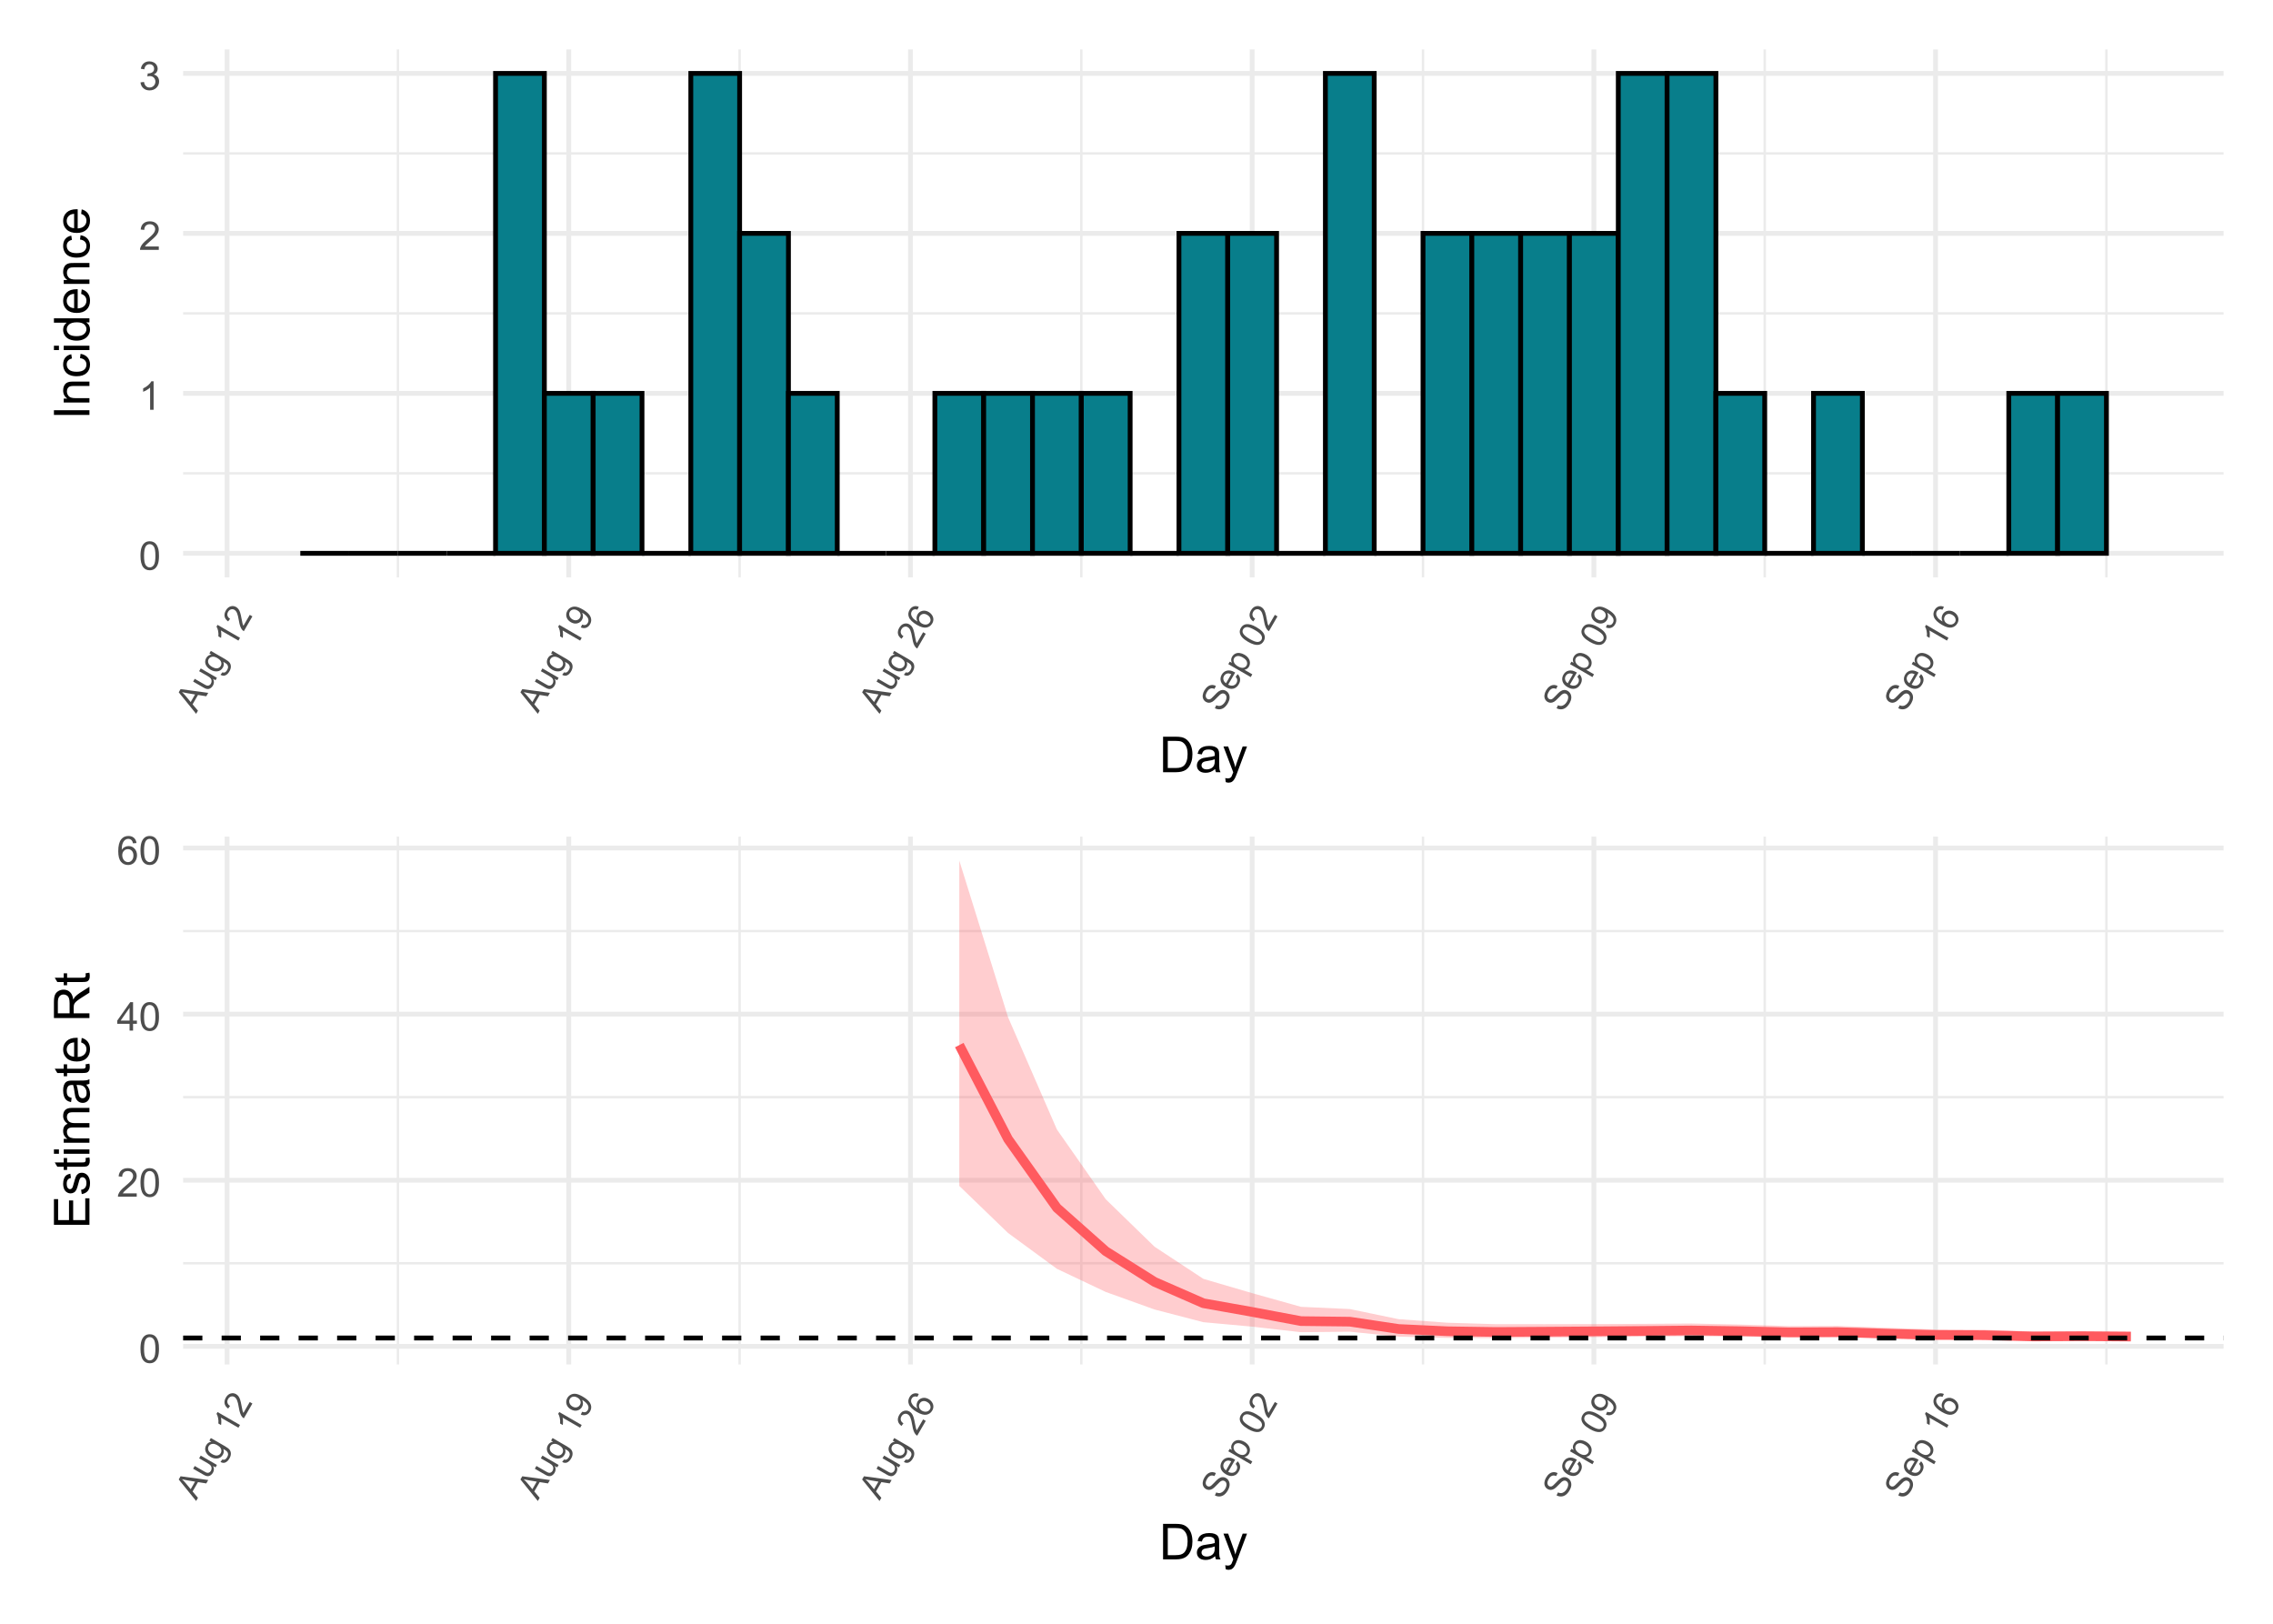 <?xml version="1.0" encoding="UTF-8"?>
<svg xmlns="http://www.w3.org/2000/svg" xmlns:xlink="http://www.w3.org/1999/xlink" width="504" height="360" viewBox="0 0 504 360">
<defs>
<g>
<g id="glyph-0-0">
<path d="M 0.367 -3.105 C 0.367 -3.852 0.441 -4.449 0.594 -4.906 C 0.75 -5.359 0.977 -5.711 1.277 -5.957 C 1.582 -6.203 1.961 -6.324 2.418 -6.324 C 2.758 -6.324 3.055 -6.258 3.309 -6.121 C 3.562 -5.984 3.773 -5.789 3.941 -5.531 C 4.105 -5.277 4.238 -4.965 4.332 -4.594 C 4.426 -4.227 4.473 -3.73 4.473 -3.105 C 4.473 -2.367 4.398 -1.77 4.246 -1.316 C 4.094 -0.863 3.867 -0.512 3.562 -0.266 C 3.262 -0.016 2.879 0.109 2.418 0.109 C 1.812 0.109 1.336 -0.109 0.988 -0.547 C 0.574 -1.07 0.367 -1.922 0.367 -3.105 M 1.16 -3.105 C 1.16 -2.074 1.281 -1.383 1.523 -1.043 C 1.766 -0.699 2.062 -0.527 2.418 -0.527 C 2.773 -0.527 3.074 -0.699 3.316 -1.043 C 3.559 -1.387 3.68 -2.074 3.68 -3.105 C 3.68 -4.145 3.559 -4.832 3.316 -5.172 C 3.074 -5.516 2.773 -5.684 2.41 -5.684 C 2.055 -5.684 1.773 -5.535 1.559 -5.234 C 1.293 -4.852 1.16 -4.141 1.16 -3.105 Z M 1.16 -3.105 "/>
</g>
<g id="glyph-0-1">
<path d="M 3.277 0 L 2.504 0 L 2.504 -4.93 C 2.32 -4.75 2.074 -4.574 1.773 -4.395 C 1.469 -4.219 1.199 -4.086 0.957 -3.996 L 0.957 -4.742 C 1.391 -4.945 1.77 -5.195 2.094 -5.484 C 2.418 -5.773 2.645 -6.055 2.781 -6.324 L 3.277 -6.324 Z M 3.277 0 "/>
</g>
<g id="glyph-0-2">
<path d="M 4.43 -0.742 L 4.43 0 L 0.266 0 C 0.262 -0.188 0.289 -0.367 0.355 -0.539 C 0.461 -0.82 0.633 -1.102 0.867 -1.375 C 1.098 -1.648 1.438 -1.969 1.879 -2.328 C 2.562 -2.891 3.023 -3.336 3.266 -3.664 C 3.508 -3.992 3.625 -4.301 3.625 -4.594 C 3.625 -4.898 3.516 -5.16 3.297 -5.367 C 3.078 -5.578 2.793 -5.684 2.441 -5.684 C 2.066 -5.684 1.77 -5.574 1.547 -5.352 C 1.324 -5.125 1.211 -4.816 1.207 -4.422 L 0.414 -4.504 C 0.469 -5.098 0.672 -5.547 1.027 -5.859 C 1.383 -6.168 1.859 -6.324 2.457 -6.324 C 3.062 -6.324 3.539 -6.156 3.895 -5.824 C 4.246 -5.488 4.422 -5.07 4.422 -4.578 C 4.422 -4.324 4.371 -4.078 4.266 -3.832 C 4.164 -3.59 3.992 -3.332 3.754 -3.062 C 3.516 -2.793 3.117 -2.426 2.562 -1.957 C 2.098 -1.566 1.801 -1.301 1.668 -1.164 C 1.535 -1.023 1.426 -0.883 1.34 -0.742 Z M 4.43 -0.742 "/>
</g>
<g id="glyph-0-3">
<path d="M 0.371 -1.664 L 1.145 -1.766 C 1.23 -1.328 1.383 -1.012 1.598 -0.82 C 1.809 -0.625 2.07 -0.527 2.375 -0.527 C 2.738 -0.527 3.047 -0.656 3.297 -0.906 C 3.547 -1.16 3.672 -1.473 3.676 -1.844 C 3.672 -2.199 3.559 -2.492 3.324 -2.723 C 3.094 -2.953 2.797 -3.066 2.441 -3.066 C 2.293 -3.066 2.113 -3.039 1.895 -2.98 L 1.98 -3.66 C 2.031 -3.656 2.074 -3.652 2.105 -3.652 C 2.434 -3.652 2.73 -3.738 2.996 -3.91 C 3.258 -4.082 3.391 -4.348 3.391 -4.703 C 3.391 -4.988 3.293 -5.223 3.102 -5.41 C 2.91 -5.598 2.664 -5.688 2.359 -5.688 C 2.059 -5.688 1.809 -5.594 1.605 -5.406 C 1.406 -5.215 1.277 -4.934 1.219 -4.555 L 0.445 -4.691 C 0.543 -5.211 0.758 -5.613 1.09 -5.898 C 1.426 -6.184 1.844 -6.324 2.344 -6.324 C 2.688 -6.324 3.004 -6.25 3.293 -6.105 C 3.582 -5.957 3.801 -5.754 3.957 -5.5 C 4.109 -5.246 4.184 -4.973 4.184 -4.688 C 4.184 -4.414 4.113 -4.168 3.965 -3.945 C 3.82 -3.723 3.605 -3.543 3.316 -3.41 C 3.691 -3.324 3.98 -3.148 4.184 -2.875 C 4.391 -2.605 4.496 -2.266 4.496 -1.859 C 4.496 -1.312 4.293 -0.844 3.895 -0.461 C 3.492 -0.078 2.984 0.113 2.371 0.113 C 1.82 0.113 1.359 -0.055 0.996 -0.383 C 0.629 -0.711 0.422 -1.141 0.371 -1.664 Z M 0.371 -1.664 "/>
</g>
<g id="glyph-0-4">
<path d="M 2.844 0 L 2.844 -1.508 L 0.113 -1.508 L 0.113 -2.219 L 2.988 -6.301 L 3.617 -6.301 L 3.617 -2.219 L 4.469 -2.219 L 4.469 -1.508 L 3.617 -1.508 L 3.617 0 L 2.844 0 M 2.844 -2.219 L 2.844 -5.059 L 0.871 -2.219 Z M 2.844 -2.219 "/>
</g>
<g id="glyph-0-5">
<path d="M 4.379 -4.758 L 3.609 -4.695 C 3.539 -5 3.441 -5.219 3.316 -5.359 C 3.109 -5.578 2.852 -5.688 2.543 -5.688 C 2.297 -5.688 2.082 -5.621 1.895 -5.484 C 1.652 -5.305 1.461 -5.047 1.32 -4.703 C 1.18 -4.363 1.105 -3.879 1.102 -3.25 C 1.285 -3.531 1.516 -3.742 1.785 -3.879 C 2.051 -4.016 2.336 -4.086 2.629 -4.086 C 3.145 -4.086 3.586 -3.898 3.945 -3.516 C 4.309 -3.137 4.492 -2.648 4.492 -2.047 C 4.492 -1.648 4.406 -1.281 4.234 -0.941 C 4.062 -0.605 3.828 -0.344 3.531 -0.164 C 3.234 0.016 2.895 0.109 2.52 0.109 C 1.875 0.109 1.348 -0.129 0.941 -0.605 C 0.535 -1.078 0.332 -1.859 0.332 -2.949 C 0.332 -4.164 0.555 -5.051 1.004 -5.602 C 1.398 -6.086 1.926 -6.324 2.59 -6.324 C 3.086 -6.324 3.492 -6.188 3.809 -5.91 C 4.125 -5.629 4.316 -5.246 4.379 -4.758 M 1.219 -2.039 C 1.219 -1.773 1.277 -1.52 1.391 -1.277 C 1.504 -1.031 1.66 -0.848 1.863 -0.719 C 2.066 -0.594 2.281 -0.527 2.504 -0.527 C 2.832 -0.527 3.113 -0.66 3.348 -0.926 C 3.582 -1.188 3.699 -1.547 3.699 -2 C 3.699 -2.434 3.582 -2.777 3.352 -3.027 C 3.121 -3.277 2.828 -3.402 2.477 -3.402 C 2.125 -3.402 1.828 -3.277 1.586 -3.027 C 1.344 -2.777 1.219 -2.449 1.219 -2.039 Z M 1.219 -2.039 "/>
</g>
<g id="glyph-1-0">
<path d="M -0.008 0.012 L -3.867 -4.758 L -3.457 -5.465 L 2.676 -4.633 L 2.242 -3.883 L 0.406 -4.172 L -0.793 -2.098 L 0.398 -0.688 L -0.008 0.012 M -1.215 -2.598 L -0.246 -4.277 L -1.918 -4.555 C -2.426 -4.637 -2.836 -4.719 -3.148 -4.797 C -2.867 -4.547 -2.602 -4.277 -2.355 -3.98 Z M -1.215 -2.598 "/>
</g>
<g id="glyph-1-1">
<path d="M 1.625 -2.812 L 1.094 -3.117 C 1.34 -2.602 1.324 -2.105 1.047 -1.625 C 0.922 -1.414 0.77 -1.238 0.582 -1.102 C 0.395 -0.965 0.215 -0.887 0.039 -0.867 C -0.137 -0.852 -0.32 -0.875 -0.52 -0.941 C -0.656 -0.984 -0.852 -1.082 -1.109 -1.23 L -3.336 -2.516 L -2.984 -3.125 L -0.992 -1.977 C -0.676 -1.793 -0.453 -1.68 -0.328 -1.641 C -0.145 -1.59 0.027 -1.598 0.188 -1.668 C 0.352 -1.738 0.488 -1.867 0.594 -2.047 C 0.699 -2.23 0.75 -2.43 0.75 -2.645 C 0.746 -2.859 0.684 -3.047 0.562 -3.203 C 0.441 -3.363 0.227 -3.531 -0.082 -3.711 L -2.008 -4.82 L -1.656 -5.43 L 1.938 -3.355 Z M 1.625 -2.812 "/>
</g>
<g id="glyph-1-2">
<path d="M 0.496 -0.172 L 0.926 -0.715 C 1.125 -0.633 1.297 -0.625 1.445 -0.691 C 1.645 -0.777 1.82 -0.949 1.973 -1.211 C 2.133 -1.492 2.203 -1.742 2.18 -1.961 C 2.156 -2.18 2.059 -2.375 1.887 -2.547 C 1.781 -2.648 1.527 -2.816 1.129 -3.043 C 1.289 -2.594 1.254 -2.172 1.027 -1.777 C 0.742 -1.281 0.34 -1.004 -0.172 -0.938 C -0.684 -0.871 -1.188 -0.984 -1.688 -1.273 C -2.031 -1.469 -2.312 -1.715 -2.527 -2.008 C -2.746 -2.297 -2.867 -2.605 -2.891 -2.934 C -2.91 -3.262 -2.832 -3.582 -2.648 -3.902 C -2.402 -4.324 -2.027 -4.574 -1.527 -4.652 L -1.961 -4.902 L -1.637 -5.465 L 1.469 -3.672 C 2.027 -3.348 2.395 -3.062 2.559 -2.812 C 2.727 -2.566 2.809 -2.277 2.801 -1.953 C 2.793 -1.629 2.688 -1.285 2.477 -0.926 C 2.23 -0.496 1.934 -0.203 1.59 -0.051 C 1.242 0.102 0.879 0.059 0.496 -0.172 M -1.371 -1.922 C -0.898 -1.652 -0.5 -1.547 -0.176 -1.609 C 0.148 -1.672 0.391 -1.844 0.555 -2.125 C 0.715 -2.402 0.742 -2.699 0.637 -3.016 C 0.531 -3.328 0.25 -3.617 -0.211 -3.883 C -0.652 -4.137 -1.039 -4.23 -1.375 -4.164 C -1.711 -4.098 -1.957 -3.93 -2.117 -3.652 C -2.273 -3.383 -2.297 -3.09 -2.188 -2.773 C -2.074 -2.457 -1.805 -2.172 -1.371 -1.922 Z M -1.371 -1.922 "/>
</g>
<g id="glyph-1-3">
</g>
<g id="glyph-1-4">
<path d="M 1.492 -2.582 L 1.141 -1.973 L -2.742 -4.211 C -2.688 -3.984 -2.656 -3.711 -2.656 -3.395 C -2.652 -3.074 -2.672 -2.801 -2.711 -2.57 L -3.301 -2.91 C -3.262 -3.344 -3.285 -3.754 -3.367 -4.141 C -3.445 -4.527 -3.562 -4.836 -3.715 -5.062 L -3.488 -5.457 Z M 1.492 -2.582 "/>
</g>
<g id="glyph-1-5">
<path d="M 1.43 -3.824 L 2.016 -3.488 L 0.121 -0.211 C -0.027 -0.289 -0.156 -0.395 -0.262 -0.523 C -0.438 -0.738 -0.578 -0.996 -0.688 -1.309 C -0.801 -1.617 -0.895 -2.027 -0.98 -2.535 C -1.109 -3.332 -1.25 -3.898 -1.398 -4.234 C -1.547 -4.574 -1.738 -4.809 -1.969 -4.941 C -2.211 -5.082 -2.461 -5.113 -2.727 -5.035 C -2.992 -4.961 -3.207 -4.781 -3.367 -4.504 C -3.535 -4.211 -3.582 -3.926 -3.508 -3.648 C -3.434 -3.371 -3.242 -3.141 -2.934 -2.961 L -3.359 -2.371 C -3.801 -2.684 -4.062 -3.051 -4.145 -3.473 C -4.23 -3.891 -4.133 -4.34 -3.863 -4.809 C -3.586 -5.285 -3.238 -5.586 -2.812 -5.711 C -2.391 -5.836 -1.984 -5.785 -1.594 -5.562 C -1.395 -5.445 -1.223 -5.293 -1.078 -5.102 C -0.934 -4.91 -0.809 -4.66 -0.707 -4.348 C -0.602 -4.035 -0.492 -3.555 -0.375 -2.906 C -0.281 -2.363 -0.207 -2.008 -0.156 -1.84 C -0.109 -1.676 -0.047 -1.523 0.023 -1.395 Z M 1.43 -3.824 "/>
</g>
<g id="glyph-1-6">
<path d="M -0.93 -1.039 L -0.645 -1.656 C -0.34 -1.547 -0.086 -1.527 0.117 -1.598 C 0.324 -1.664 0.488 -1.809 0.613 -2.027 C 0.723 -2.215 0.773 -2.402 0.77 -2.594 C 0.766 -2.785 0.719 -2.965 0.629 -3.137 C 0.535 -3.312 0.387 -3.496 0.18 -3.699 C -0.031 -3.902 -0.262 -4.074 -0.512 -4.219 C -0.539 -4.234 -0.582 -4.258 -0.637 -4.289 C -0.512 -4.055 -0.453 -3.797 -0.453 -3.516 C -0.453 -3.234 -0.527 -2.973 -0.668 -2.727 C -0.906 -2.316 -1.254 -2.055 -1.715 -1.941 C -2.176 -1.828 -2.652 -1.914 -3.141 -2.195 C -3.641 -2.484 -3.961 -2.867 -4.098 -3.34 C -4.23 -3.816 -4.172 -4.277 -3.914 -4.723 C -3.727 -5.043 -3.469 -5.289 -3.141 -5.457 C -2.812 -5.625 -2.449 -5.684 -2.047 -5.637 C -1.645 -5.59 -1.141 -5.391 -0.531 -5.039 C 0.102 -4.672 0.566 -4.312 0.863 -3.957 C 1.16 -3.605 1.324 -3.234 1.367 -2.848 C 1.406 -2.465 1.32 -2.09 1.109 -1.723 C 0.883 -1.336 0.594 -1.082 0.234 -0.961 C -0.121 -0.84 -0.508 -0.867 -0.93 -1.039 M -1.676 -4.797 C -2.027 -5 -2.359 -5.066 -2.672 -5 C -2.984 -4.934 -3.215 -4.766 -3.367 -4.504 C -3.523 -4.234 -3.547 -3.934 -3.441 -3.605 C -3.336 -3.277 -3.109 -3.012 -2.758 -2.809 C -2.441 -2.629 -2.129 -2.574 -1.824 -2.652 C -1.516 -2.727 -1.281 -2.906 -1.121 -3.188 C -0.957 -3.469 -0.922 -3.758 -1.016 -4.051 C -1.105 -4.348 -1.328 -4.598 -1.676 -4.797 Z M -1.676 -4.797 "/>
</g>
<g id="glyph-1-7">
<path d="M -1.754 -5.609 L -2.059 -4.977 C -2.328 -5.059 -2.547 -5.082 -2.711 -5.047 C -2.98 -4.984 -3.184 -4.828 -3.324 -4.59 C -3.434 -4.395 -3.48 -4.191 -3.457 -3.984 C -3.426 -3.711 -3.309 -3.441 -3.105 -3.176 C -2.898 -2.91 -2.551 -2.633 -2.059 -2.344 C -2.195 -2.617 -2.258 -2.895 -2.246 -3.168 C -2.23 -3.441 -2.156 -3.695 -2.023 -3.93 C -1.789 -4.332 -1.438 -4.594 -0.977 -4.707 C -0.512 -4.82 -0.043 -4.738 0.43 -4.465 C 0.742 -4.285 0.992 -4.051 1.184 -3.762 C 1.371 -3.473 1.469 -3.172 1.477 -2.855 C 1.484 -2.539 1.402 -2.23 1.23 -1.934 C 0.938 -1.426 0.512 -1.121 -0.047 -1.016 C -0.605 -0.91 -1.312 -1.105 -2.172 -1.602 C -3.129 -2.152 -3.723 -2.734 -3.953 -3.34 C -4.156 -3.867 -4.105 -4.391 -3.801 -4.914 C -3.578 -5.305 -3.281 -5.562 -2.922 -5.684 C -2.559 -5.809 -2.168 -5.781 -1.754 -5.609 M -1.051 -1.887 C -0.844 -1.766 -0.617 -1.695 -0.371 -1.676 C -0.129 -1.652 0.09 -1.691 0.281 -1.797 C 0.473 -1.898 0.621 -2.035 0.723 -2.211 C 0.871 -2.469 0.895 -2.75 0.793 -3.055 C 0.695 -3.359 0.465 -3.613 0.109 -3.82 C -0.234 -4.02 -0.559 -4.082 -0.859 -4.016 C -1.164 -3.945 -1.395 -3.773 -1.555 -3.496 C -1.715 -3.219 -1.75 -2.93 -1.664 -2.625 C -1.574 -2.32 -1.371 -2.074 -1.051 -1.887 Z M -1.051 -1.887 "/>
</g>
<g id="glyph-1-8">
<path d="M -1.414 -1.23 L -1.109 -1.883 C -0.844 -1.766 -0.602 -1.719 -0.383 -1.734 C -0.16 -1.75 0.062 -1.84 0.293 -2.012 C 0.52 -2.18 0.715 -2.402 0.879 -2.688 C 1.023 -2.938 1.113 -3.18 1.148 -3.414 C 1.188 -3.648 1.168 -3.852 1.09 -4.02 C 1.016 -4.188 0.902 -4.316 0.746 -4.402 C 0.59 -4.492 0.43 -4.527 0.262 -4.504 C 0.094 -4.48 -0.09 -4.387 -0.289 -4.227 C -0.418 -4.125 -0.668 -3.875 -1.039 -3.484 C -1.414 -3.09 -1.699 -2.832 -1.902 -2.703 C -2.164 -2.539 -2.418 -2.453 -2.672 -2.441 C -2.922 -2.43 -3.16 -2.492 -3.387 -2.625 C -3.637 -2.77 -3.832 -2.973 -3.969 -3.242 C -4.102 -3.512 -4.148 -3.812 -4.102 -4.152 C -4.059 -4.488 -3.941 -4.824 -3.746 -5.16 C -3.535 -5.527 -3.289 -5.816 -3.008 -6.027 C -2.727 -6.242 -2.43 -6.355 -2.109 -6.375 C -1.793 -6.395 -1.488 -6.324 -1.188 -6.168 L -1.504 -5.512 C -1.84 -5.656 -2.141 -5.68 -2.414 -5.578 C -2.688 -5.473 -2.934 -5.234 -3.152 -4.852 C -3.383 -4.453 -3.477 -4.125 -3.438 -3.859 C -3.395 -3.594 -3.273 -3.398 -3.066 -3.281 C -2.891 -3.18 -2.703 -3.16 -2.516 -3.219 C -2.328 -3.281 -2.02 -3.543 -1.59 -4.008 C -1.164 -4.469 -0.844 -4.773 -0.641 -4.922 C -0.34 -5.133 -0.051 -5.25 0.234 -5.27 C 0.516 -5.289 0.793 -5.223 1.059 -5.066 C 1.324 -4.914 1.527 -4.695 1.672 -4.41 C 1.82 -4.125 1.875 -3.801 1.844 -3.445 C 1.809 -3.086 1.688 -2.73 1.484 -2.375 C 1.227 -1.93 0.941 -1.59 0.637 -1.363 C 0.332 -1.133 -0.004 -1.008 -0.363 -0.988 C -0.727 -0.969 -1.078 -1.047 -1.414 -1.23 Z M -1.414 -1.23 "/>
</g>
<g id="glyph-1-9">
<path d="M 0.527 -3.586 L 0.969 -4.168 C 1.277 -3.855 1.457 -3.508 1.504 -3.121 C 1.555 -2.738 1.457 -2.336 1.215 -1.918 C 0.914 -1.395 0.512 -1.07 0.008 -0.949 C -0.492 -0.828 -1.035 -0.938 -1.621 -1.273 C -2.223 -1.621 -2.602 -2.047 -2.758 -2.551 C -2.91 -3.055 -2.844 -3.555 -2.559 -4.055 C -2.281 -4.531 -1.891 -4.832 -1.387 -4.945 C -0.887 -5.062 -0.336 -4.949 0.254 -4.605 C 0.293 -4.586 0.344 -4.555 0.414 -4.508 L -1.133 -1.832 C -0.723 -1.625 -0.355 -1.562 -0.031 -1.641 C 0.293 -1.723 0.543 -1.91 0.719 -2.211 C 0.848 -2.434 0.898 -2.66 0.871 -2.883 C 0.844 -3.109 0.73 -3.344 0.527 -3.586 M -1.613 -2.152 L -0.453 -4.16 C -0.773 -4.305 -1.043 -4.359 -1.266 -4.32 C -1.613 -4.262 -1.875 -4.078 -2.055 -3.77 C -2.215 -3.492 -2.258 -3.203 -2.18 -2.902 C -2.102 -2.605 -1.914 -2.355 -1.613 -2.152 Z M -1.613 -2.152 "/>
</g>
<g id="glyph-1-10">
<path d="M 1.641 0.34 L -3.328 -2.531 L -3.008 -3.086 L -2.543 -2.816 C -2.648 -3.051 -2.699 -3.277 -2.695 -3.496 C -2.691 -3.715 -2.625 -3.941 -2.488 -4.176 C -2.312 -4.48 -2.074 -4.707 -1.781 -4.852 C -1.488 -4.992 -1.164 -5.043 -0.809 -4.996 C -0.453 -4.949 -0.102 -4.828 0.242 -4.629 C 0.609 -4.418 0.902 -4.16 1.121 -3.855 C 1.336 -3.555 1.453 -3.234 1.465 -2.891 C 1.477 -2.551 1.402 -2.238 1.242 -1.961 C 1.125 -1.758 0.977 -1.602 0.797 -1.492 C 0.617 -1.379 0.434 -1.309 0.242 -1.281 L 1.992 -0.27 L 1.641 0.34 M -1.195 -2.035 C -0.73 -1.766 -0.336 -1.664 -0.008 -1.723 C 0.32 -1.781 0.562 -1.945 0.719 -2.211 C 0.875 -2.48 0.895 -2.781 0.773 -3.105 C 0.656 -3.43 0.359 -3.73 -0.121 -4.008 C -0.578 -4.273 -0.977 -4.375 -1.312 -4.32 C -1.648 -4.262 -1.895 -4.102 -2.043 -3.84 C -2.195 -3.582 -2.207 -3.281 -2.078 -2.941 C -1.949 -2.605 -1.656 -2.301 -1.195 -2.035 Z M -1.195 -2.035 "/>
</g>
<g id="glyph-1-11">
<path d="M -2.281 -1.699 C -2.867 -2.039 -3.305 -2.371 -3.59 -2.699 C -3.879 -3.023 -4.051 -3.363 -4.109 -3.715 C -4.164 -4.062 -4.09 -4.418 -3.879 -4.781 C -3.727 -5.047 -3.539 -5.25 -3.316 -5.387 C -3.094 -5.527 -2.844 -5.602 -2.566 -5.617 C -2.289 -5.633 -1.98 -5.59 -1.648 -5.5 C -1.316 -5.406 -0.902 -5.219 -0.414 -4.934 C 0.168 -4.598 0.605 -4.266 0.895 -3.941 C 1.18 -3.613 1.355 -3.277 1.41 -2.926 C 1.469 -2.574 1.395 -2.219 1.184 -1.855 C 0.906 -1.379 0.52 -1.102 0.02 -1.027 C -0.582 -0.938 -1.348 -1.16 -2.281 -1.699 M -1.918 -2.324 C -1.105 -1.855 -0.508 -1.637 -0.129 -1.672 C 0.25 -1.707 0.523 -1.863 0.684 -2.145 C 0.844 -2.426 0.844 -2.738 0.684 -3.086 C 0.523 -3.43 0.039 -3.84 -0.773 -4.309 C -1.59 -4.777 -2.188 -4.996 -2.566 -4.961 C -2.945 -4.926 -3.215 -4.766 -3.379 -4.48 C -3.543 -4.203 -3.551 -3.91 -3.41 -3.605 C -3.23 -3.223 -2.734 -2.797 -1.918 -2.324 Z M -1.918 -2.324 "/>
</g>
<g id="glyph-2-0">
<path d="M 0.848 0 L 0.848 -7.875 L 3.562 -7.875 C 4.172 -7.875 4.641 -7.836 4.961 -7.762 C 5.414 -7.656 5.801 -7.469 6.117 -7.195 C 6.531 -6.848 6.844 -6.398 7.051 -5.852 C 7.254 -5.305 7.359 -4.684 7.359 -3.98 C 7.359 -3.383 7.289 -2.852 7.148 -2.391 C 7.008 -1.93 6.832 -1.547 6.613 -1.242 C 6.395 -0.941 6.156 -0.703 5.895 -0.527 C 5.637 -0.355 5.32 -0.223 4.953 -0.133 C 4.586 -0.043 4.168 0 3.691 0 L 0.848 0 M 1.891 -0.93 L 3.57 -0.93 C 4.09 -0.93 4.5 -0.977 4.793 -1.074 C 5.09 -1.172 5.324 -1.309 5.5 -1.484 C 5.746 -1.73 5.941 -2.062 6.078 -2.48 C 6.215 -2.895 6.285 -3.402 6.285 -3.996 C 6.285 -4.82 6.148 -5.453 5.879 -5.895 C 5.609 -6.336 5.281 -6.633 4.895 -6.785 C 4.613 -6.891 4.164 -6.945 3.547 -6.945 L 1.891 -6.945 Z M 1.891 -0.93 "/>
</g>
<g id="glyph-2-1">
<path d="M 4.445 -0.703 C 4.09 -0.398 3.746 -0.184 3.414 -0.059 C 3.082 0.066 2.727 0.129 2.348 0.129 C 1.719 0.129 1.238 -0.023 0.902 -0.332 C 0.566 -0.637 0.398 -1.027 0.398 -1.504 C 0.398 -1.781 0.461 -2.039 0.59 -2.27 C 0.715 -2.5 0.883 -2.688 1.086 -2.824 C 1.293 -2.965 1.523 -3.07 1.781 -3.141 C 1.973 -3.191 2.258 -3.242 2.641 -3.289 C 3.422 -3.379 3.996 -3.492 4.367 -3.621 C 4.371 -3.754 4.371 -3.836 4.371 -3.871 C 4.371 -4.266 4.281 -4.543 4.098 -4.703 C 3.852 -4.922 3.484 -5.031 2.996 -5.031 C 2.543 -5.031 2.207 -4.953 1.988 -4.793 C 1.773 -4.633 1.613 -4.352 1.508 -3.949 L 0.562 -4.078 C 0.648 -4.48 0.793 -4.809 0.988 -5.059 C 1.184 -5.305 1.469 -5.496 1.844 -5.633 C 2.215 -5.766 2.645 -5.832 3.137 -5.832 C 3.625 -5.832 4.02 -5.777 4.324 -5.66 C 4.629 -5.547 4.852 -5.402 4.996 -5.23 C 5.137 -5.055 5.238 -4.836 5.297 -4.57 C 5.328 -4.406 5.344 -4.109 5.344 -3.68 L 5.344 -2.391 C 5.344 -1.492 5.363 -0.922 5.406 -0.684 C 5.445 -0.445 5.527 -0.219 5.648 0 L 4.641 0 C 4.539 -0.199 4.477 -0.434 4.445 -0.703 M 4.367 -2.863 C 4.016 -2.719 3.488 -2.598 2.789 -2.496 C 2.391 -2.441 2.109 -2.375 1.945 -2.305 C 1.781 -2.234 1.652 -2.129 1.562 -1.988 C 1.473 -1.852 1.43 -1.699 1.43 -1.531 C 1.43 -1.273 1.527 -1.059 1.723 -0.887 C 1.918 -0.715 2.203 -0.629 2.578 -0.629 C 2.949 -0.629 3.281 -0.711 3.57 -0.871 C 3.863 -1.035 4.074 -1.258 4.211 -1.543 C 4.316 -1.762 4.367 -2.082 4.367 -2.508 Z M 4.367 -2.863 "/>
</g>
<g id="glyph-2-2">
<path d="M 0.684 2.195 L 0.574 1.289 C 0.785 1.348 0.969 1.375 1.129 1.375 C 1.344 1.375 1.516 1.34 1.645 1.266 C 1.773 1.195 1.879 1.094 1.961 0.969 C 2.02 0.871 2.121 0.629 2.258 0.246 C 2.273 0.195 2.301 0.113 2.344 0.012 L 0.176 -5.703 L 1.219 -5.703 L 2.406 -2.402 C 2.559 -1.98 2.699 -1.543 2.82 -1.078 C 2.93 -1.523 3.062 -1.957 3.219 -2.379 L 4.438 -5.703 L 5.402 -5.703 L 3.234 0.098 C 3 0.723 2.82 1.156 2.691 1.391 C 2.52 1.711 2.32 1.945 2.102 2.094 C 1.879 2.242 1.613 2.316 1.305 2.316 C 1.117 2.316 0.91 2.277 0.684 2.195 Z M 0.684 2.195 "/>
</g>
<g id="glyph-3-0">
<path d="M 0 -1.027 L -7.875 -1.027 L -7.875 -2.066 L 0 -2.066 Z M 0 -1.027 "/>
</g>
<g id="glyph-3-1">
<path d="M 0 -0.727 L -5.703 -0.727 L -5.703 -1.594 L -4.895 -1.594 C -5.52 -2.016 -5.832 -2.621 -5.832 -3.41 C -5.832 -3.754 -5.77 -4.07 -5.648 -4.359 C -5.523 -4.648 -5.363 -4.863 -5.16 -5.008 C -4.961 -5.148 -4.723 -5.25 -4.445 -5.305 C -4.27 -5.344 -3.953 -5.359 -3.508 -5.359 L 0 -5.359 L 0 -4.395 L -3.469 -4.395 C -3.863 -4.395 -4.156 -4.355 -4.352 -4.281 C -4.547 -4.207 -4.703 -4.07 -4.82 -3.879 C -4.938 -3.688 -4.996 -3.465 -4.996 -3.207 C -4.996 -2.793 -4.863 -2.438 -4.602 -2.141 C -4.34 -1.84 -3.844 -1.691 -3.117 -1.691 L 0 -1.691 Z M 0 -0.727 "/>
</g>
<g id="glyph-3-2">
<path d="M -2.09 -4.445 L -1.965 -5.398 C -1.309 -5.293 -0.797 -5.027 -0.426 -4.602 C -0.055 -4.172 0.129 -3.648 0.129 -3.023 C 0.129 -2.242 -0.125 -1.617 -0.637 -1.141 C -1.148 -0.668 -1.879 -0.43 -2.832 -0.43 C -3.445 -0.43 -3.984 -0.531 -4.445 -0.734 C -4.91 -0.941 -5.254 -1.25 -5.488 -1.668 C -5.719 -2.086 -5.832 -2.539 -5.832 -3.031 C -5.832 -3.648 -5.676 -4.156 -5.363 -4.551 C -5.051 -4.941 -4.605 -5.195 -4.027 -5.305 L -3.883 -4.367 C -4.266 -4.277 -4.555 -4.117 -4.75 -3.891 C -4.941 -3.664 -5.039 -3.391 -5.039 -3.066 C -5.039 -2.578 -4.863 -2.184 -4.516 -1.879 C -4.164 -1.574 -3.613 -1.422 -2.859 -1.422 C -2.09 -1.422 -1.535 -1.57 -1.188 -1.863 C -0.84 -2.156 -0.664 -2.539 -0.664 -3.012 C -0.664 -3.395 -0.781 -3.711 -1.016 -3.965 C -1.246 -4.219 -1.605 -4.379 -2.09 -4.445 Z M -2.09 -4.445 "/>
</g>
<g id="glyph-3-3">
<path d="M -6.762 -0.73 L -7.875 -0.73 L -7.875 -1.699 L -6.762 -1.699 L -6.762 -0.73 M 0 -0.73 L -5.703 -0.73 L -5.703 -1.699 L 0 -1.695 Z M 0 -0.73 "/>
</g>
<g id="glyph-3-4">
<path d="M 0 -4.426 L -0.719 -4.426 C -0.152 -4.062 0.129 -3.531 0.129 -2.832 C 0.129 -2.375 0.004 -1.957 -0.246 -1.578 C -0.496 -1.195 -0.848 -0.898 -1.297 -0.691 C -1.746 -0.48 -2.262 -0.375 -2.848 -0.375 C -3.414 -0.375 -3.934 -0.473 -4.395 -0.66 C -4.859 -0.852 -5.215 -1.137 -5.461 -1.516 C -5.711 -1.895 -5.832 -2.32 -5.832 -2.789 C -5.832 -3.133 -5.762 -3.438 -5.617 -3.707 C -5.469 -3.977 -5.281 -4.191 -5.047 -4.359 L -7.875 -4.363 L -7.875 -5.324 L 0 -5.324 L 0 -4.426 M -2.848 -1.371 C -2.117 -1.371 -1.57 -1.523 -1.207 -1.832 C -0.848 -2.141 -0.664 -2.504 -0.664 -2.922 C -0.664 -3.344 -0.84 -3.703 -1.184 -4 C -1.531 -4.293 -2.059 -4.441 -2.766 -4.441 C -3.547 -4.441 -4.121 -4.293 -4.484 -3.992 C -4.852 -3.691 -5.031 -3.32 -5.031 -2.879 C -5.031 -2.449 -4.855 -2.09 -4.508 -1.801 C -4.156 -1.516 -3.602 -1.371 -2.848 -1.371 Z M -2.848 -1.371 "/>
</g>
<g id="glyph-3-5">
<path d="M -1.836 -4.629 L -1.715 -5.629 C -1.129 -5.473 -0.676 -5.18 -0.355 -4.754 C -0.031 -4.328 0.129 -3.781 0.129 -3.121 C 0.129 -2.285 -0.129 -1.625 -0.641 -1.137 C -1.156 -0.648 -1.875 -0.402 -2.805 -0.402 C -3.762 -0.402 -4.508 -0.648 -5.039 -1.145 C -5.566 -1.637 -5.832 -2.277 -5.832 -3.066 C -5.832 -3.828 -5.574 -4.453 -5.055 -4.938 C -4.535 -5.418 -3.805 -5.66 -2.863 -5.66 C -2.805 -5.66 -2.719 -5.66 -2.605 -5.656 L -2.605 -1.402 C -1.977 -1.438 -1.5 -1.613 -1.164 -1.934 C -0.832 -2.254 -0.664 -2.648 -0.664 -3.125 C -0.664 -3.48 -0.758 -3.781 -0.945 -4.035 C -1.133 -4.285 -1.43 -4.484 -1.836 -4.629 M -3.398 -1.457 L -3.398 -4.641 C -3.879 -4.598 -4.238 -4.477 -4.48 -4.273 C -4.852 -3.969 -5.039 -3.566 -5.039 -3.078 C -5.039 -2.633 -4.891 -2.262 -4.594 -1.957 C -4.297 -1.656 -3.898 -1.488 -3.398 -1.457 Z M -3.398 -1.457 "/>
</g>
<g id="glyph-3-6">
<path d="M 0 -0.871 L -7.875 -0.871 L -7.875 -6.562 L -6.945 -6.562 L -6.945 -1.914 L -4.531 -1.914 L -4.531 -6.27 L -3.609 -6.27 L -3.609 -1.914 L -0.93 -1.914 L -0.93 -6.746 L 0 -6.746 Z M 0 -0.871 "/>
</g>
<g id="glyph-3-7">
<path d="M -1.703 -0.34 L -1.852 -1.293 C -1.469 -1.348 -1.176 -1.496 -0.973 -1.742 C -0.77 -1.988 -0.664 -2.332 -0.664 -2.773 C -0.664 -3.215 -0.758 -3.547 -0.938 -3.758 C -1.117 -3.977 -1.332 -4.082 -1.574 -4.082 C -1.793 -4.082 -1.965 -3.988 -2.09 -3.797 C -2.176 -3.664 -2.285 -3.336 -2.418 -2.809 C -2.598 -2.102 -2.75 -1.609 -2.883 -1.336 C -3.012 -1.062 -3.191 -0.852 -3.426 -0.711 C -3.656 -0.57 -3.91 -0.5 -4.188 -0.5 C -4.445 -0.5 -4.68 -0.559 -4.895 -0.676 C -5.113 -0.789 -5.293 -0.949 -5.438 -1.148 C -5.547 -1.301 -5.641 -1.504 -5.719 -1.766 C -5.793 -2.023 -5.832 -2.301 -5.832 -2.602 C -5.832 -3.047 -5.77 -3.441 -5.641 -3.777 C -5.512 -4.117 -5.336 -4.367 -5.117 -4.527 C -4.895 -4.688 -4.602 -4.801 -4.234 -4.859 L -4.102 -3.914 C -4.398 -3.871 -4.625 -3.75 -4.789 -3.543 C -4.957 -3.336 -5.039 -3.047 -5.039 -2.668 C -5.039 -2.227 -4.965 -1.91 -4.816 -1.719 C -4.672 -1.527 -4.5 -1.434 -4.301 -1.434 C -4.176 -1.434 -4.062 -1.473 -3.965 -1.551 C -3.859 -1.633 -3.773 -1.754 -3.707 -1.922 C -3.672 -2.02 -3.586 -2.305 -3.461 -2.777 C -3.277 -3.461 -3.125 -3.938 -3.012 -4.207 C -2.895 -4.48 -2.727 -4.691 -2.504 -4.844 C -2.281 -5 -2.004 -5.074 -1.676 -5.074 C -1.352 -5.074 -1.051 -4.98 -0.766 -4.793 C -0.48 -4.605 -0.262 -4.336 -0.105 -3.98 C 0.051 -3.625 0.129 -3.223 0.129 -2.777 C 0.129 -2.035 -0.023 -1.473 -0.332 -1.082 C -0.641 -0.695 -1.098 -0.445 -1.703 -0.34 Z M -1.703 -0.34 "/>
</g>
<g id="glyph-3-8">
<path d="M -0.863 -2.836 L -0.012 -2.977 C 0.047 -2.703 0.074 -2.461 0.074 -2.246 C 0.074 -1.895 0.02 -1.621 -0.09 -1.43 C -0.203 -1.234 -0.348 -1.098 -0.527 -1.02 C -0.711 -0.941 -1.09 -0.902 -1.672 -0.902 L -4.953 -0.902 L -4.953 -0.195 L -5.703 -0.195 L -5.703 -0.902 L -7.117 -0.902 L -7.695 -1.863 L -5.703 -1.863 L -5.703 -2.836 L -4.953 -2.836 L -4.953 -1.863 L -1.617 -1.863 C -1.34 -1.863 -1.164 -1.879 -1.086 -1.914 C -1.008 -1.949 -0.945 -2.004 -0.898 -2.082 C -0.852 -2.16 -0.828 -2.27 -0.828 -2.41 C -0.828 -2.52 -0.84 -2.66 -0.863 -2.836 Z M -0.863 -2.836 "/>
</g>
<g id="glyph-3-9">
<path d="M 0 -0.727 L -5.703 -0.727 L -5.703 -1.59 L -4.902 -1.59 C -5.184 -1.77 -5.406 -2.008 -5.578 -2.305 C -5.746 -2.602 -5.832 -2.941 -5.832 -3.32 C -5.832 -3.742 -5.746 -4.09 -5.57 -4.359 C -5.395 -4.629 -5.148 -4.82 -4.836 -4.93 C -5.5 -5.383 -5.832 -5.969 -5.832 -6.691 C -5.832 -7.258 -5.676 -7.691 -5.363 -7.996 C -5.051 -8.301 -4.566 -8.453 -3.914 -8.453 L 0 -8.453 L 0 -7.492 L -3.594 -7.492 C -3.98 -7.492 -4.258 -7.461 -4.43 -7.398 C -4.598 -7.336 -4.734 -7.223 -4.84 -7.059 C -4.941 -6.895 -4.996 -6.699 -4.996 -6.477 C -4.996 -6.078 -4.863 -5.742 -4.594 -5.477 C -4.328 -5.215 -3.902 -5.082 -3.312 -5.082 L 0 -5.082 L 0 -4.113 L -3.707 -4.113 C -4.137 -4.113 -4.457 -4.035 -4.672 -3.879 C -4.887 -3.719 -4.996 -3.461 -4.996 -3.105 C -4.996 -2.832 -4.922 -2.582 -4.781 -2.352 C -4.637 -2.117 -4.426 -1.953 -4.152 -1.848 C -3.875 -1.742 -3.48 -1.691 -2.961 -1.691 L 0 -1.691 Z M 0 -0.727 "/>
</g>
<g id="glyph-3-10">
<path d="M -0.703 -4.445 C -0.398 -4.09 -0.184 -3.746 -0.059 -3.414 C 0.066 -3.082 0.129 -2.727 0.129 -2.348 C 0.129 -1.719 -0.023 -1.238 -0.332 -0.902 C -0.637 -0.566 -1.027 -0.398 -1.504 -0.398 C -1.781 -0.398 -2.039 -0.461 -2.27 -0.59 C -2.5 -0.715 -2.688 -0.883 -2.824 -1.086 C -2.965 -1.293 -3.07 -1.527 -3.141 -1.785 C -3.191 -1.973 -3.242 -2.258 -3.289 -2.641 C -3.379 -3.422 -3.492 -3.996 -3.621 -4.367 C -3.754 -4.371 -3.836 -4.371 -3.871 -4.371 C -4.266 -4.371 -4.543 -4.281 -4.703 -4.098 C -4.922 -3.852 -5.031 -3.484 -5.031 -2.996 C -5.031 -2.543 -4.953 -2.207 -4.793 -1.988 C -4.633 -1.773 -4.352 -1.613 -3.949 -1.508 L -4.078 -0.562 C -4.48 -0.648 -4.809 -0.793 -5.059 -0.988 C -5.305 -1.184 -5.496 -1.469 -5.633 -1.844 C -5.766 -2.215 -5.832 -2.645 -5.832 -3.137 C -5.832 -3.625 -5.777 -4.02 -5.66 -4.324 C -5.547 -4.629 -5.402 -4.852 -5.23 -4.996 C -5.055 -5.137 -4.836 -5.238 -4.57 -5.297 C -4.406 -5.328 -4.109 -5.344 -3.68 -5.344 L -2.391 -5.344 C -1.492 -5.344 -0.922 -5.363 -0.684 -5.406 C -0.445 -5.445 -0.219 -5.527 0 -5.648 L 0 -4.641 C -0.199 -4.539 -0.434 -4.477 -0.703 -4.445 M -2.863 -4.367 C -2.719 -4.016 -2.598 -3.488 -2.496 -2.789 C -2.441 -2.391 -2.375 -2.109 -2.305 -1.945 C -2.234 -1.781 -2.129 -1.652 -1.988 -1.562 C -1.852 -1.473 -1.699 -1.43 -1.531 -1.43 C -1.273 -1.43 -1.059 -1.527 -0.887 -1.723 C -0.715 -1.918 -0.629 -2.203 -0.629 -2.578 C -0.629 -2.949 -0.711 -3.281 -0.871 -3.57 C -1.035 -3.863 -1.258 -4.074 -1.543 -4.211 C -1.762 -4.316 -2.082 -4.367 -2.508 -4.367 Z M -2.863 -4.367 "/>
</g>
<g id="glyph-3-11">
</g>
<g id="glyph-3-12">
<path d="M 0 -0.863 L -7.875 -0.863 L -7.875 -4.355 C -7.875 -5.059 -7.805 -5.59 -7.66 -5.957 C -7.52 -6.32 -7.27 -6.613 -6.914 -6.832 C -6.555 -7.051 -6.16 -7.16 -5.727 -7.16 C -5.168 -7.16 -4.695 -6.98 -4.312 -6.617 C -3.93 -6.254 -3.688 -5.695 -3.582 -4.941 C -3.449 -5.219 -3.32 -5.426 -3.191 -5.57 C -2.91 -5.875 -2.562 -6.164 -2.145 -6.434 L 0 -7.805 L 0 -6.492 L -1.637 -5.453 C -2.109 -5.148 -2.473 -4.898 -2.723 -4.699 C -2.973 -4.504 -3.148 -4.328 -3.25 -4.172 C -3.352 -4.016 -3.418 -3.855 -3.457 -3.695 C -3.484 -3.578 -3.496 -3.383 -3.496 -3.117 L -3.496 -1.906 L 0 -1.906 L 0 -0.863 M -4.398 -1.906 L -4.398 -4.148 C -4.398 -4.621 -4.449 -4.996 -4.547 -5.266 C -4.645 -5.531 -4.801 -5.734 -5.02 -5.875 C -5.234 -6.016 -5.473 -6.086 -5.727 -6.086 C -6.098 -6.086 -6.402 -5.949 -6.645 -5.68 C -6.883 -5.41 -7.004 -4.984 -7.004 -4.398 L -7.004 -1.906 Z M -4.398 -1.906 "/>
</g>
</g>
<clipPath id="clip-0">
<path clip-rule="nonzero" d="M 40.605 104 L 493.039 104 L 493.039 106 L 40.605 106 Z M 40.605 104 "/>
</clipPath>
<clipPath id="clip-1">
<path clip-rule="nonzero" d="M 40.605 69 L 493.039 69 L 493.039 70 L 40.605 70 Z M 40.605 69 "/>
</clipPath>
<clipPath id="clip-2">
<path clip-rule="nonzero" d="M 40.605 33 L 493.039 33 L 493.039 35 L 40.605 35 Z M 40.605 33 "/>
</clipPath>
<clipPath id="clip-3">
<path clip-rule="nonzero" d="M 87 10.957 L 89 10.957 L 89 127.996 L 87 127.996 Z M 87 10.957 "/>
</clipPath>
<clipPath id="clip-4">
<path clip-rule="nonzero" d="M 163 10.957 L 165 10.957 L 165 127.996 L 163 127.996 Z M 163 10.957 "/>
</clipPath>
<clipPath id="clip-5">
<path clip-rule="nonzero" d="M 239 10.957 L 241 10.957 L 241 127.996 L 239 127.996 Z M 239 10.957 "/>
</clipPath>
<clipPath id="clip-6">
<path clip-rule="nonzero" d="M 315 10.957 L 316 10.957 L 316 127.996 L 315 127.996 Z M 315 10.957 "/>
</clipPath>
<clipPath id="clip-7">
<path clip-rule="nonzero" d="M 391 10.957 L 392 10.957 L 392 127.996 L 391 127.996 Z M 391 10.957 "/>
</clipPath>
<clipPath id="clip-8">
<path clip-rule="nonzero" d="M 466 10.957 L 468 10.957 L 468 127.996 L 466 127.996 Z M 466 10.957 "/>
</clipPath>
<clipPath id="clip-9">
<path clip-rule="nonzero" d="M 40.605 122 L 493.039 122 L 493.039 124 L 40.605 124 Z M 40.605 122 "/>
</clipPath>
<clipPath id="clip-10">
<path clip-rule="nonzero" d="M 40.605 86 L 493.039 86 L 493.039 88 L 40.605 88 Z M 40.605 86 "/>
</clipPath>
<clipPath id="clip-11">
<path clip-rule="nonzero" d="M 40.605 51 L 493.039 51 L 493.039 53 L 40.605 53 Z M 40.605 51 "/>
</clipPath>
<clipPath id="clip-12">
<path clip-rule="nonzero" d="M 40.605 15 L 493.039 15 L 493.039 17 L 40.605 17 Z M 40.605 15 "/>
</clipPath>
<clipPath id="clip-13">
<path clip-rule="nonzero" d="M 49 10.957 L 51 10.957 L 51 127.996 L 49 127.996 Z M 49 10.957 "/>
</clipPath>
<clipPath id="clip-14">
<path clip-rule="nonzero" d="M 125 10.957 L 127 10.957 L 127 127.996 L 125 127.996 Z M 125 10.957 "/>
</clipPath>
<clipPath id="clip-15">
<path clip-rule="nonzero" d="M 201 10.957 L 203 10.957 L 203 127.996 L 201 127.996 Z M 201 10.957 "/>
</clipPath>
<clipPath id="clip-16">
<path clip-rule="nonzero" d="M 277 10.957 L 279 10.957 L 279 127.996 L 277 127.996 Z M 277 10.957 "/>
</clipPath>
<clipPath id="clip-17">
<path clip-rule="nonzero" d="M 352 10.957 L 354 10.957 L 354 127.996 L 352 127.996 Z M 352 10.957 "/>
</clipPath>
<clipPath id="clip-18">
<path clip-rule="nonzero" d="M 428 10.957 L 430 10.957 L 430 127.996 L 428 127.996 Z M 428 10.957 "/>
</clipPath>
<clipPath id="clip-19">
<path clip-rule="nonzero" d="M 40.605 279 L 493.039 279 L 493.039 281 L 40.605 281 Z M 40.605 279 "/>
</clipPath>
<clipPath id="clip-20">
<path clip-rule="nonzero" d="M 40.605 242 L 493.039 242 L 493.039 244 L 40.605 244 Z M 40.605 242 "/>
</clipPath>
<clipPath id="clip-21">
<path clip-rule="nonzero" d="M 40.605 206 L 493.039 206 L 493.039 207 L 40.605 207 Z M 40.605 206 "/>
</clipPath>
<clipPath id="clip-22">
<path clip-rule="nonzero" d="M 87 185.48 L 89 185.48 L 89 302.52 L 87 302.52 Z M 87 185.48 "/>
</clipPath>
<clipPath id="clip-23">
<path clip-rule="nonzero" d="M 163 185.48 L 165 185.48 L 165 302.52 L 163 302.52 Z M 163 185.48 "/>
</clipPath>
<clipPath id="clip-24">
<path clip-rule="nonzero" d="M 239 185.48 L 241 185.48 L 241 302.52 L 239 302.52 Z M 239 185.48 "/>
</clipPath>
<clipPath id="clip-25">
<path clip-rule="nonzero" d="M 315 185.48 L 316 185.48 L 316 302.52 L 315 302.52 Z M 315 185.48 "/>
</clipPath>
<clipPath id="clip-26">
<path clip-rule="nonzero" d="M 391 185.48 L 392 185.48 L 392 302.52 L 391 302.52 Z M 391 185.48 "/>
</clipPath>
<clipPath id="clip-27">
<path clip-rule="nonzero" d="M 466 185.48 L 468 185.48 L 468 302.52 L 466 302.52 Z M 466 185.48 "/>
</clipPath>
<clipPath id="clip-28">
<path clip-rule="nonzero" d="M 40.605 297 L 493.039 297 L 493.039 300 L 40.605 300 Z M 40.605 297 "/>
</clipPath>
<clipPath id="clip-29">
<path clip-rule="nonzero" d="M 40.605 261 L 493.039 261 L 493.039 263 L 40.605 263 Z M 40.605 261 "/>
</clipPath>
<clipPath id="clip-30">
<path clip-rule="nonzero" d="M 40.605 224 L 493.039 224 L 493.039 226 L 40.605 226 Z M 40.605 224 "/>
</clipPath>
<clipPath id="clip-31">
<path clip-rule="nonzero" d="M 40.605 187 L 493.039 187 L 493.039 189 L 40.605 189 Z M 40.605 187 "/>
</clipPath>
<clipPath id="clip-32">
<path clip-rule="nonzero" d="M 49 185.48 L 51 185.48 L 51 302.52 L 49 302.52 Z M 49 185.48 "/>
</clipPath>
<clipPath id="clip-33">
<path clip-rule="nonzero" d="M 125 185.48 L 127 185.48 L 127 302.52 L 125 302.52 Z M 125 185.48 "/>
</clipPath>
<clipPath id="clip-34">
<path clip-rule="nonzero" d="M 201 185.48 L 203 185.48 L 203 302.52 L 201 302.52 Z M 201 185.48 "/>
</clipPath>
<clipPath id="clip-35">
<path clip-rule="nonzero" d="M 277 185.48 L 279 185.48 L 279 302.52 L 277 302.52 Z M 277 185.48 "/>
</clipPath>
<clipPath id="clip-36">
<path clip-rule="nonzero" d="M 352 185.48 L 354 185.48 L 354 302.52 L 352 302.52 Z M 352 185.48 "/>
</clipPath>
<clipPath id="clip-37">
<path clip-rule="nonzero" d="M 428 185.48 L 430 185.48 L 430 302.52 L 428 302.52 Z M 428 185.48 "/>
</clipPath>
<clipPath id="clip-38">
<path clip-rule="nonzero" d="M 40.605 296 L 493.039 296 L 493.039 298 L 40.605 298 Z M 40.605 296 "/>
</clipPath>
</defs>
<rect x="-50.4" y="-36" width="604.8" height="432" fill="rgb(100%, 100%, 100%)" fill-opacity="1"/>
<rect x="-50.4" y="-36" width="604.8" height="432" fill="rgb(100%, 100%, 100%)" fill-opacity="1"/>
<path fill="none" stroke-width="1.067" stroke-linecap="round" stroke-linejoin="round" stroke="rgb(100%, 100%, 100%)" stroke-opacity="1" stroke-miterlimit="10" d="M 0 360 L 504 360 L 504 0 L 0 0 Z M 0 360 "/>
<g clip-path="url(#clip-0)">
<path fill="none" stroke-width="0.533" stroke-linecap="butt" stroke-linejoin="round" stroke="rgb(92.157%, 92.157%, 92.157%)" stroke-opacity="1" stroke-miterlimit="10" d="M 40.605 104.945 L 493.043 104.945 "/>
</g>
<g clip-path="url(#clip-1)">
<path fill="none" stroke-width="0.533" stroke-linecap="butt" stroke-linejoin="round" stroke="rgb(92.157%, 92.157%, 92.157%)" stroke-opacity="1" stroke-miterlimit="10" d="M 40.605 69.477 L 493.043 69.477 "/>
</g>
<g clip-path="url(#clip-2)">
<path fill="none" stroke-width="0.533" stroke-linecap="butt" stroke-linejoin="round" stroke="rgb(92.157%, 92.157%, 92.157%)" stroke-opacity="1" stroke-miterlimit="10" d="M 40.605 34.012 L 493.043 34.012 "/>
</g>
<g clip-path="url(#clip-3)">
<path fill="none" stroke-width="0.533" stroke-linecap="butt" stroke-linejoin="round" stroke="rgb(92.157%, 92.157%, 92.157%)" stroke-opacity="1" stroke-miterlimit="10" d="M 88.23 127.996 L 88.23 10.957 "/>
</g>
<g clip-path="url(#clip-4)">
<path fill="none" stroke-width="0.533" stroke-linecap="butt" stroke-linejoin="round" stroke="rgb(92.157%, 92.157%, 92.157%)" stroke-opacity="1" stroke-miterlimit="10" d="M 164 127.996 L 164 10.957 "/>
</g>
<g clip-path="url(#clip-5)">
<path fill="none" stroke-width="0.533" stroke-linecap="butt" stroke-linejoin="round" stroke="rgb(92.157%, 92.157%, 92.157%)" stroke-opacity="1" stroke-miterlimit="10" d="M 239.766 127.996 L 239.766 10.957 "/>
</g>
<g clip-path="url(#clip-6)">
<path fill="none" stroke-width="0.533" stroke-linecap="butt" stroke-linejoin="round" stroke="rgb(92.157%, 92.157%, 92.157%)" stroke-opacity="1" stroke-miterlimit="10" d="M 315.531 127.996 L 315.531 10.957 "/>
</g>
<g clip-path="url(#clip-7)">
<path fill="none" stroke-width="0.533" stroke-linecap="butt" stroke-linejoin="round" stroke="rgb(92.157%, 92.157%, 92.157%)" stroke-opacity="1" stroke-miterlimit="10" d="M 391.297 127.996 L 391.297 10.957 "/>
</g>
<g clip-path="url(#clip-8)">
<path fill="none" stroke-width="0.533" stroke-linecap="butt" stroke-linejoin="round" stroke="rgb(92.157%, 92.157%, 92.157%)" stroke-opacity="1" stroke-miterlimit="10" d="M 467.062 127.996 L 467.062 10.957 "/>
</g>
<g clip-path="url(#clip-9)">
<path fill="none" stroke-width="1.067" stroke-linecap="butt" stroke-linejoin="round" stroke="rgb(92.157%, 92.157%, 92.157%)" stroke-opacity="1" stroke-miterlimit="10" d="M 40.605 122.676 L 493.043 122.676 "/>
</g>
<g clip-path="url(#clip-10)">
<path fill="none" stroke-width="1.067" stroke-linecap="butt" stroke-linejoin="round" stroke="rgb(92.157%, 92.157%, 92.157%)" stroke-opacity="1" stroke-miterlimit="10" d="M 40.605 87.211 L 493.043 87.211 "/>
</g>
<g clip-path="url(#clip-11)">
<path fill="none" stroke-width="1.067" stroke-linecap="butt" stroke-linejoin="round" stroke="rgb(92.157%, 92.157%, 92.157%)" stroke-opacity="1" stroke-miterlimit="10" d="M 40.605 51.746 L 493.043 51.746 "/>
</g>
<g clip-path="url(#clip-12)">
<path fill="none" stroke-width="1.067" stroke-linecap="butt" stroke-linejoin="round" stroke="rgb(92.157%, 92.157%, 92.157%)" stroke-opacity="1" stroke-miterlimit="10" d="M 40.605 16.277 L 493.043 16.277 "/>
</g>
<g clip-path="url(#clip-13)">
<path fill="none" stroke-width="1.067" stroke-linecap="butt" stroke-linejoin="round" stroke="rgb(92.157%, 92.157%, 92.157%)" stroke-opacity="1" stroke-miterlimit="10" d="M 50.348 127.996 L 50.348 10.957 "/>
</g>
<g clip-path="url(#clip-14)">
<path fill="none" stroke-width="1.067" stroke-linecap="butt" stroke-linejoin="round" stroke="rgb(92.157%, 92.157%, 92.157%)" stroke-opacity="1" stroke-miterlimit="10" d="M 126.113 127.996 L 126.113 10.957 "/>
</g>
<g clip-path="url(#clip-15)">
<path fill="none" stroke-width="1.067" stroke-linecap="butt" stroke-linejoin="round" stroke="rgb(92.157%, 92.157%, 92.157%)" stroke-opacity="1" stroke-miterlimit="10" d="M 201.883 127.996 L 201.883 10.957 "/>
</g>
<g clip-path="url(#clip-16)">
<path fill="none" stroke-width="1.067" stroke-linecap="butt" stroke-linejoin="round" stroke="rgb(92.157%, 92.157%, 92.157%)" stroke-opacity="1" stroke-miterlimit="10" d="M 277.648 127.996 L 277.648 10.957 "/>
</g>
<g clip-path="url(#clip-17)">
<path fill="none" stroke-width="1.067" stroke-linecap="butt" stroke-linejoin="round" stroke="rgb(92.157%, 92.157%, 92.157%)" stroke-opacity="1" stroke-miterlimit="10" d="M 353.414 127.996 L 353.414 10.957 "/>
</g>
<g clip-path="url(#clip-18)">
<path fill="none" stroke-width="1.067" stroke-linecap="butt" stroke-linejoin="round" stroke="rgb(92.157%, 92.157%, 92.157%)" stroke-opacity="1" stroke-miterlimit="10" d="M 429.18 127.996 L 429.18 10.957 "/>
</g>
<path fill="none" stroke-width="1.067" stroke-linecap="butt" stroke-linejoin="miter" stroke="rgb(0%, 0%, 0%)" stroke-opacity="1" stroke-miterlimit="10" d="M 66.586 122.676 L 77.41 122.676 Z M 66.586 122.676 "/>
<path fill="none" stroke-width="1.067" stroke-linecap="butt" stroke-linejoin="miter" stroke="rgb(0%, 0%, 0%)" stroke-opacity="1" stroke-miterlimit="10" d="M 77.41 122.676 L 88.234 122.676 Z M 77.41 122.676 "/>
<path fill="none" stroke-width="1.067" stroke-linecap="butt" stroke-linejoin="miter" stroke="rgb(0%, 0%, 0%)" stroke-opacity="1" stroke-miterlimit="10" d="M 88.23 122.676 L 99.055 122.676 Z M 88.23 122.676 "/>
<path fill="none" stroke-width="1.067" stroke-linecap="butt" stroke-linejoin="miter" stroke="rgb(0%, 0%, 0%)" stroke-opacity="1" stroke-miterlimit="10" d="M 99.055 122.676 L 109.879 122.676 Z M 99.055 122.676 "/>
<path fill-rule="nonzero" fill="rgb(3.137%, 49.412%, 54.51%)" fill-opacity="1" stroke-width="1.067" stroke-linecap="butt" stroke-linejoin="miter" stroke="rgb(0%, 0%, 0%)" stroke-opacity="1" stroke-miterlimit="10" d="M 109.879 122.676 L 120.703 122.676 L 120.703 16.277 L 109.879 16.277 Z M 109.879 122.676 "/>
<path fill-rule="nonzero" fill="rgb(3.137%, 49.412%, 54.51%)" fill-opacity="1" stroke-width="1.067" stroke-linecap="butt" stroke-linejoin="miter" stroke="rgb(0%, 0%, 0%)" stroke-opacity="1" stroke-miterlimit="10" d="M 120.703 122.676 L 131.527 122.676 L 131.527 87.211 L 120.703 87.211 Z M 120.703 122.676 "/>
<path fill-rule="nonzero" fill="rgb(3.137%, 49.412%, 54.51%)" fill-opacity="1" stroke-width="1.067" stroke-linecap="butt" stroke-linejoin="miter" stroke="rgb(0%, 0%, 0%)" stroke-opacity="1" stroke-miterlimit="10" d="M 131.527 122.676 L 142.352 122.676 L 142.352 87.211 L 131.527 87.211 Z M 131.527 122.676 "/>
<path fill="none" stroke-width="1.067" stroke-linecap="butt" stroke-linejoin="miter" stroke="rgb(0%, 0%, 0%)" stroke-opacity="1" stroke-miterlimit="10" d="M 142.352 122.676 L 153.176 122.676 Z M 142.352 122.676 "/>
<path fill-rule="nonzero" fill="rgb(3.137%, 49.412%, 54.51%)" fill-opacity="1" stroke-width="1.067" stroke-linecap="butt" stroke-linejoin="miter" stroke="rgb(0%, 0%, 0%)" stroke-opacity="1" stroke-miterlimit="10" d="M 153.176 122.676 L 164 122.676 L 164 16.277 L 153.176 16.277 Z M 153.176 122.676 "/>
<path fill-rule="nonzero" fill="rgb(3.137%, 49.412%, 54.51%)" fill-opacity="1" stroke-width="1.067" stroke-linecap="butt" stroke-linejoin="miter" stroke="rgb(0%, 0%, 0%)" stroke-opacity="1" stroke-miterlimit="10" d="M 164 122.676 L 174.824 122.676 L 174.824 51.742 L 164 51.742 Z M 164 122.676 "/>
<path fill-rule="nonzero" fill="rgb(3.137%, 49.412%, 54.51%)" fill-opacity="1" stroke-width="1.067" stroke-linecap="butt" stroke-linejoin="miter" stroke="rgb(0%, 0%, 0%)" stroke-opacity="1" stroke-miterlimit="10" d="M 174.82 122.676 L 185.645 122.676 L 185.645 87.211 L 174.82 87.211 Z M 174.82 122.676 "/>
<path fill="none" stroke-width="1.067" stroke-linecap="butt" stroke-linejoin="miter" stroke="rgb(0%, 0%, 0%)" stroke-opacity="1" stroke-miterlimit="10" d="M 185.645 122.676 L 196.469 122.676 Z M 185.645 122.676 "/>
<path fill="none" stroke-width="1.067" stroke-linecap="butt" stroke-linejoin="miter" stroke="rgb(0%, 0%, 0%)" stroke-opacity="1" stroke-miterlimit="10" d="M 196.469 122.676 L 207.293 122.676 Z M 196.469 122.676 "/>
<path fill-rule="nonzero" fill="rgb(3.137%, 49.412%, 54.51%)" fill-opacity="1" stroke-width="1.067" stroke-linecap="butt" stroke-linejoin="miter" stroke="rgb(0%, 0%, 0%)" stroke-opacity="1" stroke-miterlimit="10" d="M 207.293 122.676 L 218.117 122.676 L 218.117 87.211 L 207.293 87.211 Z M 207.293 122.676 "/>
<path fill-rule="nonzero" fill="rgb(3.137%, 49.412%, 54.51%)" fill-opacity="1" stroke-width="1.067" stroke-linecap="butt" stroke-linejoin="miter" stroke="rgb(0%, 0%, 0%)" stroke-opacity="1" stroke-miterlimit="10" d="M 218.117 122.676 L 228.941 122.676 L 228.941 87.211 L 218.117 87.211 Z M 218.117 122.676 "/>
<path fill-rule="nonzero" fill="rgb(3.137%, 49.412%, 54.51%)" fill-opacity="1" stroke-width="1.067" stroke-linecap="butt" stroke-linejoin="miter" stroke="rgb(0%, 0%, 0%)" stroke-opacity="1" stroke-miterlimit="10" d="M 228.941 122.676 L 239.766 122.676 L 239.766 87.211 L 228.941 87.211 Z M 228.941 122.676 "/>
<path fill-rule="nonzero" fill="rgb(3.137%, 49.412%, 54.51%)" fill-opacity="1" stroke-width="1.067" stroke-linecap="butt" stroke-linejoin="miter" stroke="rgb(0%, 0%, 0%)" stroke-opacity="1" stroke-miterlimit="10" d="M 239.766 122.676 L 250.59 122.676 L 250.59 87.211 L 239.766 87.211 Z M 239.766 122.676 "/>
<path fill="none" stroke-width="1.067" stroke-linecap="butt" stroke-linejoin="miter" stroke="rgb(0%, 0%, 0%)" stroke-opacity="1" stroke-miterlimit="10" d="M 250.59 122.676 L 261.414 122.676 Z M 250.59 122.676 "/>
<path fill-rule="nonzero" fill="rgb(3.137%, 49.412%, 54.51%)" fill-opacity="1" stroke-width="1.067" stroke-linecap="butt" stroke-linejoin="miter" stroke="rgb(0%, 0%, 0%)" stroke-opacity="1" stroke-miterlimit="10" d="M 261.414 122.676 L 272.238 122.676 L 272.238 51.742 L 261.414 51.742 Z M 261.414 122.676 "/>
<path fill-rule="nonzero" fill="rgb(3.137%, 49.412%, 54.51%)" fill-opacity="1" stroke-width="1.067" stroke-linecap="butt" stroke-linejoin="miter" stroke="rgb(0%, 0%, 0%)" stroke-opacity="1" stroke-miterlimit="10" d="M 272.234 122.676 L 283.059 122.676 L 283.059 51.742 L 272.234 51.742 Z M 272.234 122.676 "/>
<path fill="none" stroke-width="1.067" stroke-linecap="butt" stroke-linejoin="miter" stroke="rgb(0%, 0%, 0%)" stroke-opacity="1" stroke-miterlimit="10" d="M 283.059 122.676 L 293.883 122.676 Z M 283.059 122.676 "/>
<path fill-rule="nonzero" fill="rgb(3.137%, 49.412%, 54.51%)" fill-opacity="1" stroke-width="1.067" stroke-linecap="butt" stroke-linejoin="miter" stroke="rgb(0%, 0%, 0%)" stroke-opacity="1" stroke-miterlimit="10" d="M 293.883 122.676 L 304.707 122.676 L 304.707 16.277 L 293.883 16.277 Z M 293.883 122.676 "/>
<path fill="none" stroke-width="1.067" stroke-linecap="butt" stroke-linejoin="miter" stroke="rgb(0%, 0%, 0%)" stroke-opacity="1" stroke-miterlimit="10" d="M 304.707 122.676 L 315.531 122.676 Z M 304.707 122.676 "/>
<path fill-rule="nonzero" fill="rgb(3.137%, 49.412%, 54.51%)" fill-opacity="1" stroke-width="1.067" stroke-linecap="butt" stroke-linejoin="miter" stroke="rgb(0%, 0%, 0%)" stroke-opacity="1" stroke-miterlimit="10" d="M 315.531 122.676 L 326.355 122.676 L 326.355 51.742 L 315.531 51.742 Z M 315.531 122.676 "/>
<path fill-rule="nonzero" fill="rgb(3.137%, 49.412%, 54.51%)" fill-opacity="1" stroke-width="1.067" stroke-linecap="butt" stroke-linejoin="miter" stroke="rgb(0%, 0%, 0%)" stroke-opacity="1" stroke-miterlimit="10" d="M 326.355 122.676 L 337.18 122.676 L 337.18 51.742 L 326.355 51.742 Z M 326.355 122.676 "/>
<path fill-rule="nonzero" fill="rgb(3.137%, 49.412%, 54.51%)" fill-opacity="1" stroke-width="1.067" stroke-linecap="butt" stroke-linejoin="miter" stroke="rgb(0%, 0%, 0%)" stroke-opacity="1" stroke-miterlimit="10" d="M 337.18 122.676 L 348.004 122.676 L 348.004 51.742 L 337.18 51.742 Z M 337.18 122.676 "/>
<path fill-rule="nonzero" fill="rgb(3.137%, 49.412%, 54.51%)" fill-opacity="1" stroke-width="1.067" stroke-linecap="butt" stroke-linejoin="miter" stroke="rgb(0%, 0%, 0%)" stroke-opacity="1" stroke-miterlimit="10" d="M 348.004 122.676 L 358.828 122.676 L 358.828 51.742 L 348.004 51.742 Z M 348.004 122.676 "/>
<path fill-rule="nonzero" fill="rgb(3.137%, 49.412%, 54.51%)" fill-opacity="1" stroke-width="1.067" stroke-linecap="butt" stroke-linejoin="miter" stroke="rgb(0%, 0%, 0%)" stroke-opacity="1" stroke-miterlimit="10" d="M 358.828 122.676 L 369.652 122.676 L 369.652 16.277 L 358.828 16.277 Z M 358.828 122.676 "/>
<path fill-rule="nonzero" fill="rgb(3.137%, 49.412%, 54.51%)" fill-opacity="1" stroke-width="1.067" stroke-linecap="butt" stroke-linejoin="miter" stroke="rgb(0%, 0%, 0%)" stroke-opacity="1" stroke-miterlimit="10" d="M 369.648 122.676 L 380.473 122.676 L 380.473 16.277 L 369.648 16.277 Z M 369.648 122.676 "/>
<path fill-rule="nonzero" fill="rgb(3.137%, 49.412%, 54.51%)" fill-opacity="1" stroke-width="1.067" stroke-linecap="butt" stroke-linejoin="miter" stroke="rgb(0%, 0%, 0%)" stroke-opacity="1" stroke-miterlimit="10" d="M 380.473 122.676 L 391.297 122.676 L 391.297 87.211 L 380.473 87.211 Z M 380.473 122.676 "/>
<path fill="none" stroke-width="1.067" stroke-linecap="butt" stroke-linejoin="miter" stroke="rgb(0%, 0%, 0%)" stroke-opacity="1" stroke-miterlimit="10" d="M 391.297 122.676 L 402.121 122.676 Z M 391.297 122.676 "/>
<path fill-rule="nonzero" fill="rgb(3.137%, 49.412%, 54.51%)" fill-opacity="1" stroke-width="1.067" stroke-linecap="butt" stroke-linejoin="miter" stroke="rgb(0%, 0%, 0%)" stroke-opacity="1" stroke-miterlimit="10" d="M 402.121 122.676 L 412.945 122.676 L 412.945 87.211 L 402.121 87.211 Z M 402.121 122.676 "/>
<path fill="none" stroke-width="1.067" stroke-linecap="butt" stroke-linejoin="miter" stroke="rgb(0%, 0%, 0%)" stroke-opacity="1" stroke-miterlimit="10" d="M 412.945 122.676 L 423.77 122.676 Z M 412.945 122.676 "/>
<path fill="none" stroke-width="1.067" stroke-linecap="butt" stroke-linejoin="miter" stroke="rgb(0%, 0%, 0%)" stroke-opacity="1" stroke-miterlimit="10" d="M 423.77 122.676 L 434.594 122.676 Z M 423.77 122.676 "/>
<path fill="none" stroke-width="1.067" stroke-linecap="butt" stroke-linejoin="miter" stroke="rgb(0%, 0%, 0%)" stroke-opacity="1" stroke-miterlimit="10" d="M 434.594 122.676 L 445.418 122.676 Z M 434.594 122.676 "/>
<path fill-rule="nonzero" fill="rgb(3.137%, 49.412%, 54.51%)" fill-opacity="1" stroke-width="1.067" stroke-linecap="butt" stroke-linejoin="miter" stroke="rgb(0%, 0%, 0%)" stroke-opacity="1" stroke-miterlimit="10" d="M 445.418 122.676 L 456.242 122.676 L 456.242 87.211 L 445.418 87.211 Z M 445.418 122.676 "/>
<path fill-rule="nonzero" fill="rgb(3.137%, 49.412%, 54.51%)" fill-opacity="1" stroke-width="1.067" stroke-linecap="butt" stroke-linejoin="miter" stroke="rgb(0%, 0%, 0%)" stroke-opacity="1" stroke-miterlimit="10" d="M 456.242 122.676 L 467.066 122.676 L 467.066 87.211 L 456.242 87.211 Z M 456.242 122.676 "/>
<g fill="rgb(30.196%, 30.196%, 30.196%)" fill-opacity="1">
<use xlink:href="#glyph-0-0" x="30.781" y="126.328"/>
</g>
<g fill="rgb(30.196%, 30.196%, 30.196%)" fill-opacity="1">
<use xlink:href="#glyph-0-1" x="30.781" y="90.859"/>
</g>
<g fill="rgb(30.196%, 30.196%, 30.196%)" fill-opacity="1">
<use xlink:href="#glyph-0-2" x="30.781" y="55.395"/>
</g>
<g fill="rgb(30.196%, 30.196%, 30.196%)" fill-opacity="1">
<use xlink:href="#glyph-0-3" x="30.781" y="19.93"/>
</g>
<g fill="rgb(30.196%, 30.196%, 30.196%)" fill-opacity="1">
<use xlink:href="#glyph-1-0" x="43.496" y="158.25"/>
<use xlink:href="#glyph-1-1" x="46.164" y="153.629"/>
<use xlink:href="#glyph-1-2" x="48.389" y="149.776"/>
<use xlink:href="#glyph-1-3" x="50.613" y="145.923"/>
<use xlink:href="#glyph-1-4" x="51.725" y="143.998"/>
<use xlink:href="#glyph-1-5" x="53.949" y="140.145"/>
</g>
<g fill="rgb(30.196%, 30.196%, 30.196%)" fill-opacity="1">
<use xlink:href="#glyph-1-0" x="119.262" y="158.25"/>
<use xlink:href="#glyph-1-1" x="121.93" y="153.629"/>
<use xlink:href="#glyph-1-2" x="124.154" y="149.776"/>
<use xlink:href="#glyph-1-3" x="126.379" y="145.923"/>
<use xlink:href="#glyph-1-4" x="127.49" y="143.998"/>
<use xlink:href="#glyph-1-6" x="129.715" y="140.145"/>
</g>
<g fill="rgb(30.196%, 30.196%, 30.196%)" fill-opacity="1">
<use xlink:href="#glyph-1-0" x="195.027" y="158.25"/>
<use xlink:href="#glyph-1-1" x="197.695" y="153.629"/>
<use xlink:href="#glyph-1-2" x="199.92" y="149.776"/>
<use xlink:href="#glyph-1-3" x="202.145" y="145.923"/>
<use xlink:href="#glyph-1-5" x="203.256" y="143.998"/>
<use xlink:href="#glyph-1-7" x="205.48" y="140.145"/>
</g>
<g fill="rgb(30.196%, 30.196%, 30.196%)" fill-opacity="1">
<use xlink:href="#glyph-1-8" x="270.793" y="158.25"/>
<use xlink:href="#glyph-1-9" x="273.461" y="153.629"/>
<use xlink:href="#glyph-1-10" x="275.686" y="149.776"/>
<use xlink:href="#glyph-1-3" x="277.91" y="145.923"/>
<use xlink:href="#glyph-1-11" x="279.021" y="143.998"/>
<use xlink:href="#glyph-1-5" x="281.246" y="140.145"/>
</g>
<g fill="rgb(30.196%, 30.196%, 30.196%)" fill-opacity="1">
<use xlink:href="#glyph-1-8" x="346.559" y="158.25"/>
<use xlink:href="#glyph-1-9" x="349.227" y="153.629"/>
<use xlink:href="#glyph-1-10" x="351.451" y="149.776"/>
<use xlink:href="#glyph-1-3" x="353.676" y="145.923"/>
<use xlink:href="#glyph-1-11" x="354.787" y="143.998"/>
<use xlink:href="#glyph-1-6" x="357.012" y="140.145"/>
</g>
<g fill="rgb(30.196%, 30.196%, 30.196%)" fill-opacity="1">
<use xlink:href="#glyph-1-8" x="422.328" y="158.25"/>
<use xlink:href="#glyph-1-9" x="424.996" y="153.629"/>
<use xlink:href="#glyph-1-10" x="427.221" y="149.776"/>
<use xlink:href="#glyph-1-3" x="429.445" y="145.923"/>
<use xlink:href="#glyph-1-4" x="430.557" y="143.998"/>
<use xlink:href="#glyph-1-7" x="432.781" y="140.145"/>
</g>
<g fill="rgb(0%, 0%, 0%)" fill-opacity="1">
<use xlink:href="#glyph-2-0" x="257.043" y="171.207"/>
<use xlink:href="#glyph-2-1" x="264.987" y="171.207"/>
<use xlink:href="#glyph-2-2" x="271.104" y="171.207"/>
</g>
<g fill="rgb(0%, 0%, 0%)" fill-opacity="1">
<use xlink:href="#glyph-3-0" x="19.832" y="93.02"/>
<use xlink:href="#glyph-3-1" x="19.832" y="89.963"/>
<use xlink:href="#glyph-3-2" x="19.832" y="83.846"/>
<use xlink:href="#glyph-3-3" x="19.832" y="78.346"/>
<use xlink:href="#glyph-3-4" x="19.832" y="75.902"/>
<use xlink:href="#glyph-3-5" x="19.832" y="69.784"/>
<use xlink:href="#glyph-3-1" x="19.832" y="63.667"/>
<use xlink:href="#glyph-3-2" x="19.832" y="57.549"/>
<use xlink:href="#glyph-3-5" x="19.832" y="52.049"/>
</g>
<g clip-path="url(#clip-19)">
<path fill="none" stroke-width="0.533" stroke-linecap="butt" stroke-linejoin="round" stroke="rgb(92.157%, 92.157%, 92.157%)" stroke-opacity="1" stroke-miterlimit="10" d="M 40.605 280.078 L 493.043 280.078 "/>
</g>
<g clip-path="url(#clip-20)">
<path fill="none" stroke-width="0.533" stroke-linecap="butt" stroke-linejoin="round" stroke="rgb(92.157%, 92.157%, 92.157%)" stroke-opacity="1" stroke-miterlimit="10" d="M 40.605 243.254 L 493.043 243.254 "/>
</g>
<g clip-path="url(#clip-21)">
<path fill="none" stroke-width="0.533" stroke-linecap="butt" stroke-linejoin="round" stroke="rgb(92.157%, 92.157%, 92.157%)" stroke-opacity="1" stroke-miterlimit="10" d="M 40.605 206.434 L 493.043 206.434 "/>
</g>
<g clip-path="url(#clip-22)">
<path fill="none" stroke-width="0.533" stroke-linecap="butt" stroke-linejoin="round" stroke="rgb(92.157%, 92.157%, 92.157%)" stroke-opacity="1" stroke-miterlimit="10" d="M 88.23 302.516 L 88.23 185.48 "/>
</g>
<g clip-path="url(#clip-23)">
<path fill="none" stroke-width="0.533" stroke-linecap="butt" stroke-linejoin="round" stroke="rgb(92.157%, 92.157%, 92.157%)" stroke-opacity="1" stroke-miterlimit="10" d="M 164 302.516 L 164 185.48 "/>
</g>
<g clip-path="url(#clip-24)">
<path fill="none" stroke-width="0.533" stroke-linecap="butt" stroke-linejoin="round" stroke="rgb(92.157%, 92.157%, 92.157%)" stroke-opacity="1" stroke-miterlimit="10" d="M 239.766 302.516 L 239.766 185.48 "/>
</g>
<g clip-path="url(#clip-25)">
<path fill="none" stroke-width="0.533" stroke-linecap="butt" stroke-linejoin="round" stroke="rgb(92.157%, 92.157%, 92.157%)" stroke-opacity="1" stroke-miterlimit="10" d="M 315.531 302.516 L 315.531 185.48 "/>
</g>
<g clip-path="url(#clip-26)">
<path fill="none" stroke-width="0.533" stroke-linecap="butt" stroke-linejoin="round" stroke="rgb(92.157%, 92.157%, 92.157%)" stroke-opacity="1" stroke-miterlimit="10" d="M 391.297 302.516 L 391.297 185.48 "/>
</g>
<g clip-path="url(#clip-27)">
<path fill="none" stroke-width="0.533" stroke-linecap="butt" stroke-linejoin="round" stroke="rgb(92.157%, 92.157%, 92.157%)" stroke-opacity="1" stroke-miterlimit="10" d="M 467.062 302.516 L 467.062 185.48 "/>
</g>
<g clip-path="url(#clip-28)">
<path fill="none" stroke-width="1.067" stroke-linecap="butt" stroke-linejoin="round" stroke="rgb(92.157%, 92.157%, 92.157%)" stroke-opacity="1" stroke-miterlimit="10" d="M 40.605 298.492 L 493.043 298.492 "/>
</g>
<g clip-path="url(#clip-29)">
<path fill="none" stroke-width="1.067" stroke-linecap="butt" stroke-linejoin="round" stroke="rgb(92.157%, 92.157%, 92.157%)" stroke-opacity="1" stroke-miterlimit="10" d="M 40.605 261.668 L 493.043 261.668 "/>
</g>
<g clip-path="url(#clip-30)">
<path fill="none" stroke-width="1.067" stroke-linecap="butt" stroke-linejoin="round" stroke="rgb(92.157%, 92.157%, 92.157%)" stroke-opacity="1" stroke-miterlimit="10" d="M 40.605 224.844 L 493.043 224.844 "/>
</g>
<g clip-path="url(#clip-31)">
<path fill="none" stroke-width="1.067" stroke-linecap="butt" stroke-linejoin="round" stroke="rgb(92.157%, 92.157%, 92.157%)" stroke-opacity="1" stroke-miterlimit="10" d="M 40.605 188.02 L 493.043 188.02 "/>
</g>
<g clip-path="url(#clip-32)">
<path fill="none" stroke-width="1.067" stroke-linecap="butt" stroke-linejoin="round" stroke="rgb(92.157%, 92.157%, 92.157%)" stroke-opacity="1" stroke-miterlimit="10" d="M 50.348 302.516 L 50.348 185.48 "/>
</g>
<g clip-path="url(#clip-33)">
<path fill="none" stroke-width="1.067" stroke-linecap="butt" stroke-linejoin="round" stroke="rgb(92.157%, 92.157%, 92.157%)" stroke-opacity="1" stroke-miterlimit="10" d="M 126.113 302.516 L 126.113 185.48 "/>
</g>
<g clip-path="url(#clip-34)">
<path fill="none" stroke-width="1.067" stroke-linecap="butt" stroke-linejoin="round" stroke="rgb(92.157%, 92.157%, 92.157%)" stroke-opacity="1" stroke-miterlimit="10" d="M 201.883 302.516 L 201.883 185.48 "/>
</g>
<g clip-path="url(#clip-35)">
<path fill="none" stroke-width="1.067" stroke-linecap="butt" stroke-linejoin="round" stroke="rgb(92.157%, 92.157%, 92.157%)" stroke-opacity="1" stroke-miterlimit="10" d="M 277.648 302.516 L 277.648 185.48 "/>
</g>
<g clip-path="url(#clip-36)">
<path fill="none" stroke-width="1.067" stroke-linecap="butt" stroke-linejoin="round" stroke="rgb(92.157%, 92.157%, 92.157%)" stroke-opacity="1" stroke-miterlimit="10" d="M 353.414 302.516 L 353.414 185.48 "/>
</g>
<g clip-path="url(#clip-37)">
<path fill="none" stroke-width="1.067" stroke-linecap="butt" stroke-linejoin="round" stroke="rgb(92.157%, 92.157%, 92.157%)" stroke-opacity="1" stroke-miterlimit="10" d="M 429.18 302.516 L 429.18 185.48 "/>
</g>
<path fill-rule="nonzero" fill="rgb(100%, 35.294%, 37.255%)" fill-opacity="0.298" d="M 212.707 190.801 L 223.527 225.547 L 234.352 250.418 L 245.176 265.883 L 256 276.406 L 266.824 283.535 L 277.648 286.703 L 288.473 289.738 L 299.297 290.23 L 310.121 292.477 L 320.941 293.262 L 331.766 293.586 L 342.59 293.59 L 353.414 293.566 L 364.238 293.516 L 375.062 293.441 L 385.887 293.672 L 396.711 294.008 L 407.535 293.977 L 418.355 294.387 L 429.18 294.762 L 440.004 294.824 L 450.828 295.191 L 461.652 295.137 L 472.477 295.258 L 472.477 297.191 L 461.652 297.141 L 450.828 297.199 L 440.004 296.98 L 429.18 296.957 L 418.355 296.727 L 407.535 296.48 L 396.711 296.527 L 385.887 296.344 L 375.062 296.242 L 364.238 296.355 L 353.414 296.465 L 331.766 296.676 L 320.941 296.621 L 310.121 296.34 L 299.297 295.254 L 288.473 295.363 L 277.648 294.133 L 266.824 293.145 L 256 290.328 L 245.176 286.438 L 234.352 281.309 L 223.527 273.375 L 212.707 262.93 Z M 212.707 190.801 "/>
<path fill="none" stroke-width="2.134" stroke-linecap="butt" stroke-linejoin="round" stroke="rgb(100%, 35.294%, 37.255%)" stroke-opacity="1" stroke-miterlimit="10" d="M 212.707 231.703 L 223.527 252.555 L 234.352 267.793 L 245.176 277.402 L 256 284.207 L 266.824 288.941 L 277.648 290.867 L 288.473 292.902 L 299.297 293.027 L 310.121 294.648 L 320.941 295.152 L 331.766 295.316 L 342.59 295.25 L 353.414 295.172 L 364.238 295.082 L 375.062 294.977 L 385.887 295.137 L 396.711 295.395 L 407.535 295.352 L 418.355 295.676 L 429.18 295.977 L 440.004 296.02 L 450.828 296.309 L 461.652 296.25 L 472.477 296.332 "/>
<g clip-path="url(#clip-38)">
<path fill="none" stroke-width="1.067" stroke-linecap="butt" stroke-linejoin="round" stroke="rgb(0%, 0%, 0%)" stroke-opacity="1" stroke-dasharray="4.268 4.268" stroke-miterlimit="10" d="M 40.605 296.648 L 493.043 296.648 "/>
</g>
<g fill="rgb(30.196%, 30.196%, 30.196%)" fill-opacity="1">
<use xlink:href="#glyph-0-0" x="30.781" y="302.141"/>
</g>
<g fill="rgb(30.196%, 30.196%, 30.196%)" fill-opacity="1">
<use xlink:href="#glyph-0-2" x="25.887" y="265.316"/>
<use xlink:href="#glyph-0-0" x="30.781" y="265.316"/>
</g>
<g fill="rgb(30.196%, 30.196%, 30.196%)" fill-opacity="1">
<use xlink:href="#glyph-0-4" x="25.887" y="228.492"/>
<use xlink:href="#glyph-0-0" x="30.781" y="228.492"/>
</g>
<g fill="rgb(30.196%, 30.196%, 30.196%)" fill-opacity="1">
<use xlink:href="#glyph-0-5" x="25.887" y="191.668"/>
<use xlink:href="#glyph-0-0" x="30.781" y="191.668"/>
</g>
<g fill="rgb(30.196%, 30.196%, 30.196%)" fill-opacity="1">
<use xlink:href="#glyph-1-0" x="43.496" y="332.77"/>
<use xlink:href="#glyph-1-1" x="46.164" y="328.148"/>
<use xlink:href="#glyph-1-2" x="48.389" y="324.295"/>
<use xlink:href="#glyph-1-3" x="50.613" y="320.442"/>
<use xlink:href="#glyph-1-4" x="51.725" y="318.517"/>
<use xlink:href="#glyph-1-5" x="53.949" y="314.664"/>
</g>
<g fill="rgb(30.196%, 30.196%, 30.196%)" fill-opacity="1">
<use xlink:href="#glyph-1-0" x="119.262" y="332.77"/>
<use xlink:href="#glyph-1-1" x="121.93" y="328.148"/>
<use xlink:href="#glyph-1-2" x="124.154" y="324.295"/>
<use xlink:href="#glyph-1-3" x="126.379" y="320.442"/>
<use xlink:href="#glyph-1-4" x="127.49" y="318.517"/>
<use xlink:href="#glyph-1-6" x="129.715" y="314.664"/>
</g>
<g fill="rgb(30.196%, 30.196%, 30.196%)" fill-opacity="1">
<use xlink:href="#glyph-1-0" x="195.027" y="332.77"/>
<use xlink:href="#glyph-1-1" x="197.695" y="328.148"/>
<use xlink:href="#glyph-1-2" x="199.92" y="324.295"/>
<use xlink:href="#glyph-1-3" x="202.145" y="320.442"/>
<use xlink:href="#glyph-1-5" x="203.256" y="318.517"/>
<use xlink:href="#glyph-1-7" x="205.48" y="314.664"/>
</g>
<g fill="rgb(30.196%, 30.196%, 30.196%)" fill-opacity="1">
<use xlink:href="#glyph-1-8" x="270.793" y="332.77"/>
<use xlink:href="#glyph-1-9" x="273.461" y="328.148"/>
<use xlink:href="#glyph-1-10" x="275.686" y="324.295"/>
<use xlink:href="#glyph-1-3" x="277.91" y="320.442"/>
<use xlink:href="#glyph-1-11" x="279.021" y="318.517"/>
<use xlink:href="#glyph-1-5" x="281.246" y="314.664"/>
</g>
<g fill="rgb(30.196%, 30.196%, 30.196%)" fill-opacity="1">
<use xlink:href="#glyph-1-8" x="346.559" y="332.77"/>
<use xlink:href="#glyph-1-9" x="349.227" y="328.148"/>
<use xlink:href="#glyph-1-10" x="351.451" y="324.295"/>
<use xlink:href="#glyph-1-3" x="353.676" y="320.442"/>
<use xlink:href="#glyph-1-11" x="354.787" y="318.517"/>
<use xlink:href="#glyph-1-6" x="357.012" y="314.664"/>
</g>
<g fill="rgb(30.196%, 30.196%, 30.196%)" fill-opacity="1">
<use xlink:href="#glyph-1-8" x="422.328" y="332.77"/>
<use xlink:href="#glyph-1-9" x="424.996" y="328.148"/>
<use xlink:href="#glyph-1-10" x="427.221" y="324.295"/>
<use xlink:href="#glyph-1-3" x="429.445" y="320.442"/>
<use xlink:href="#glyph-1-4" x="430.557" y="318.517"/>
<use xlink:href="#glyph-1-7" x="432.781" y="314.664"/>
</g>
<g fill="rgb(0%, 0%, 0%)" fill-opacity="1">
<use xlink:href="#glyph-2-0" x="257.043" y="345.727"/>
<use xlink:href="#glyph-2-1" x="264.987" y="345.727"/>
<use xlink:href="#glyph-2-2" x="271.104" y="345.727"/>
</g>
<g fill="rgb(0%, 0%, 0%)" fill-opacity="1">
<use xlink:href="#glyph-3-6" x="19.832" y="272.422"/>
<use xlink:href="#glyph-3-7" x="19.832" y="265.085"/>
<use xlink:href="#glyph-3-8" x="19.832" y="259.585"/>
<use xlink:href="#glyph-3-3" x="19.832" y="256.529"/>
<use xlink:href="#glyph-3-9" x="19.832" y="254.085"/>
<use xlink:href="#glyph-3-10" x="19.832" y="244.922"/>
<use xlink:href="#glyph-3-8" x="19.832" y="238.804"/>
<use xlink:href="#glyph-3-5" x="19.832" y="235.748"/>
<use xlink:href="#glyph-3-11" x="19.832" y="229.63"/>
<use xlink:href="#glyph-3-12" x="19.832" y="226.574"/>
<use xlink:href="#glyph-3-8" x="19.832" y="218.63"/>
</g>
</svg>

